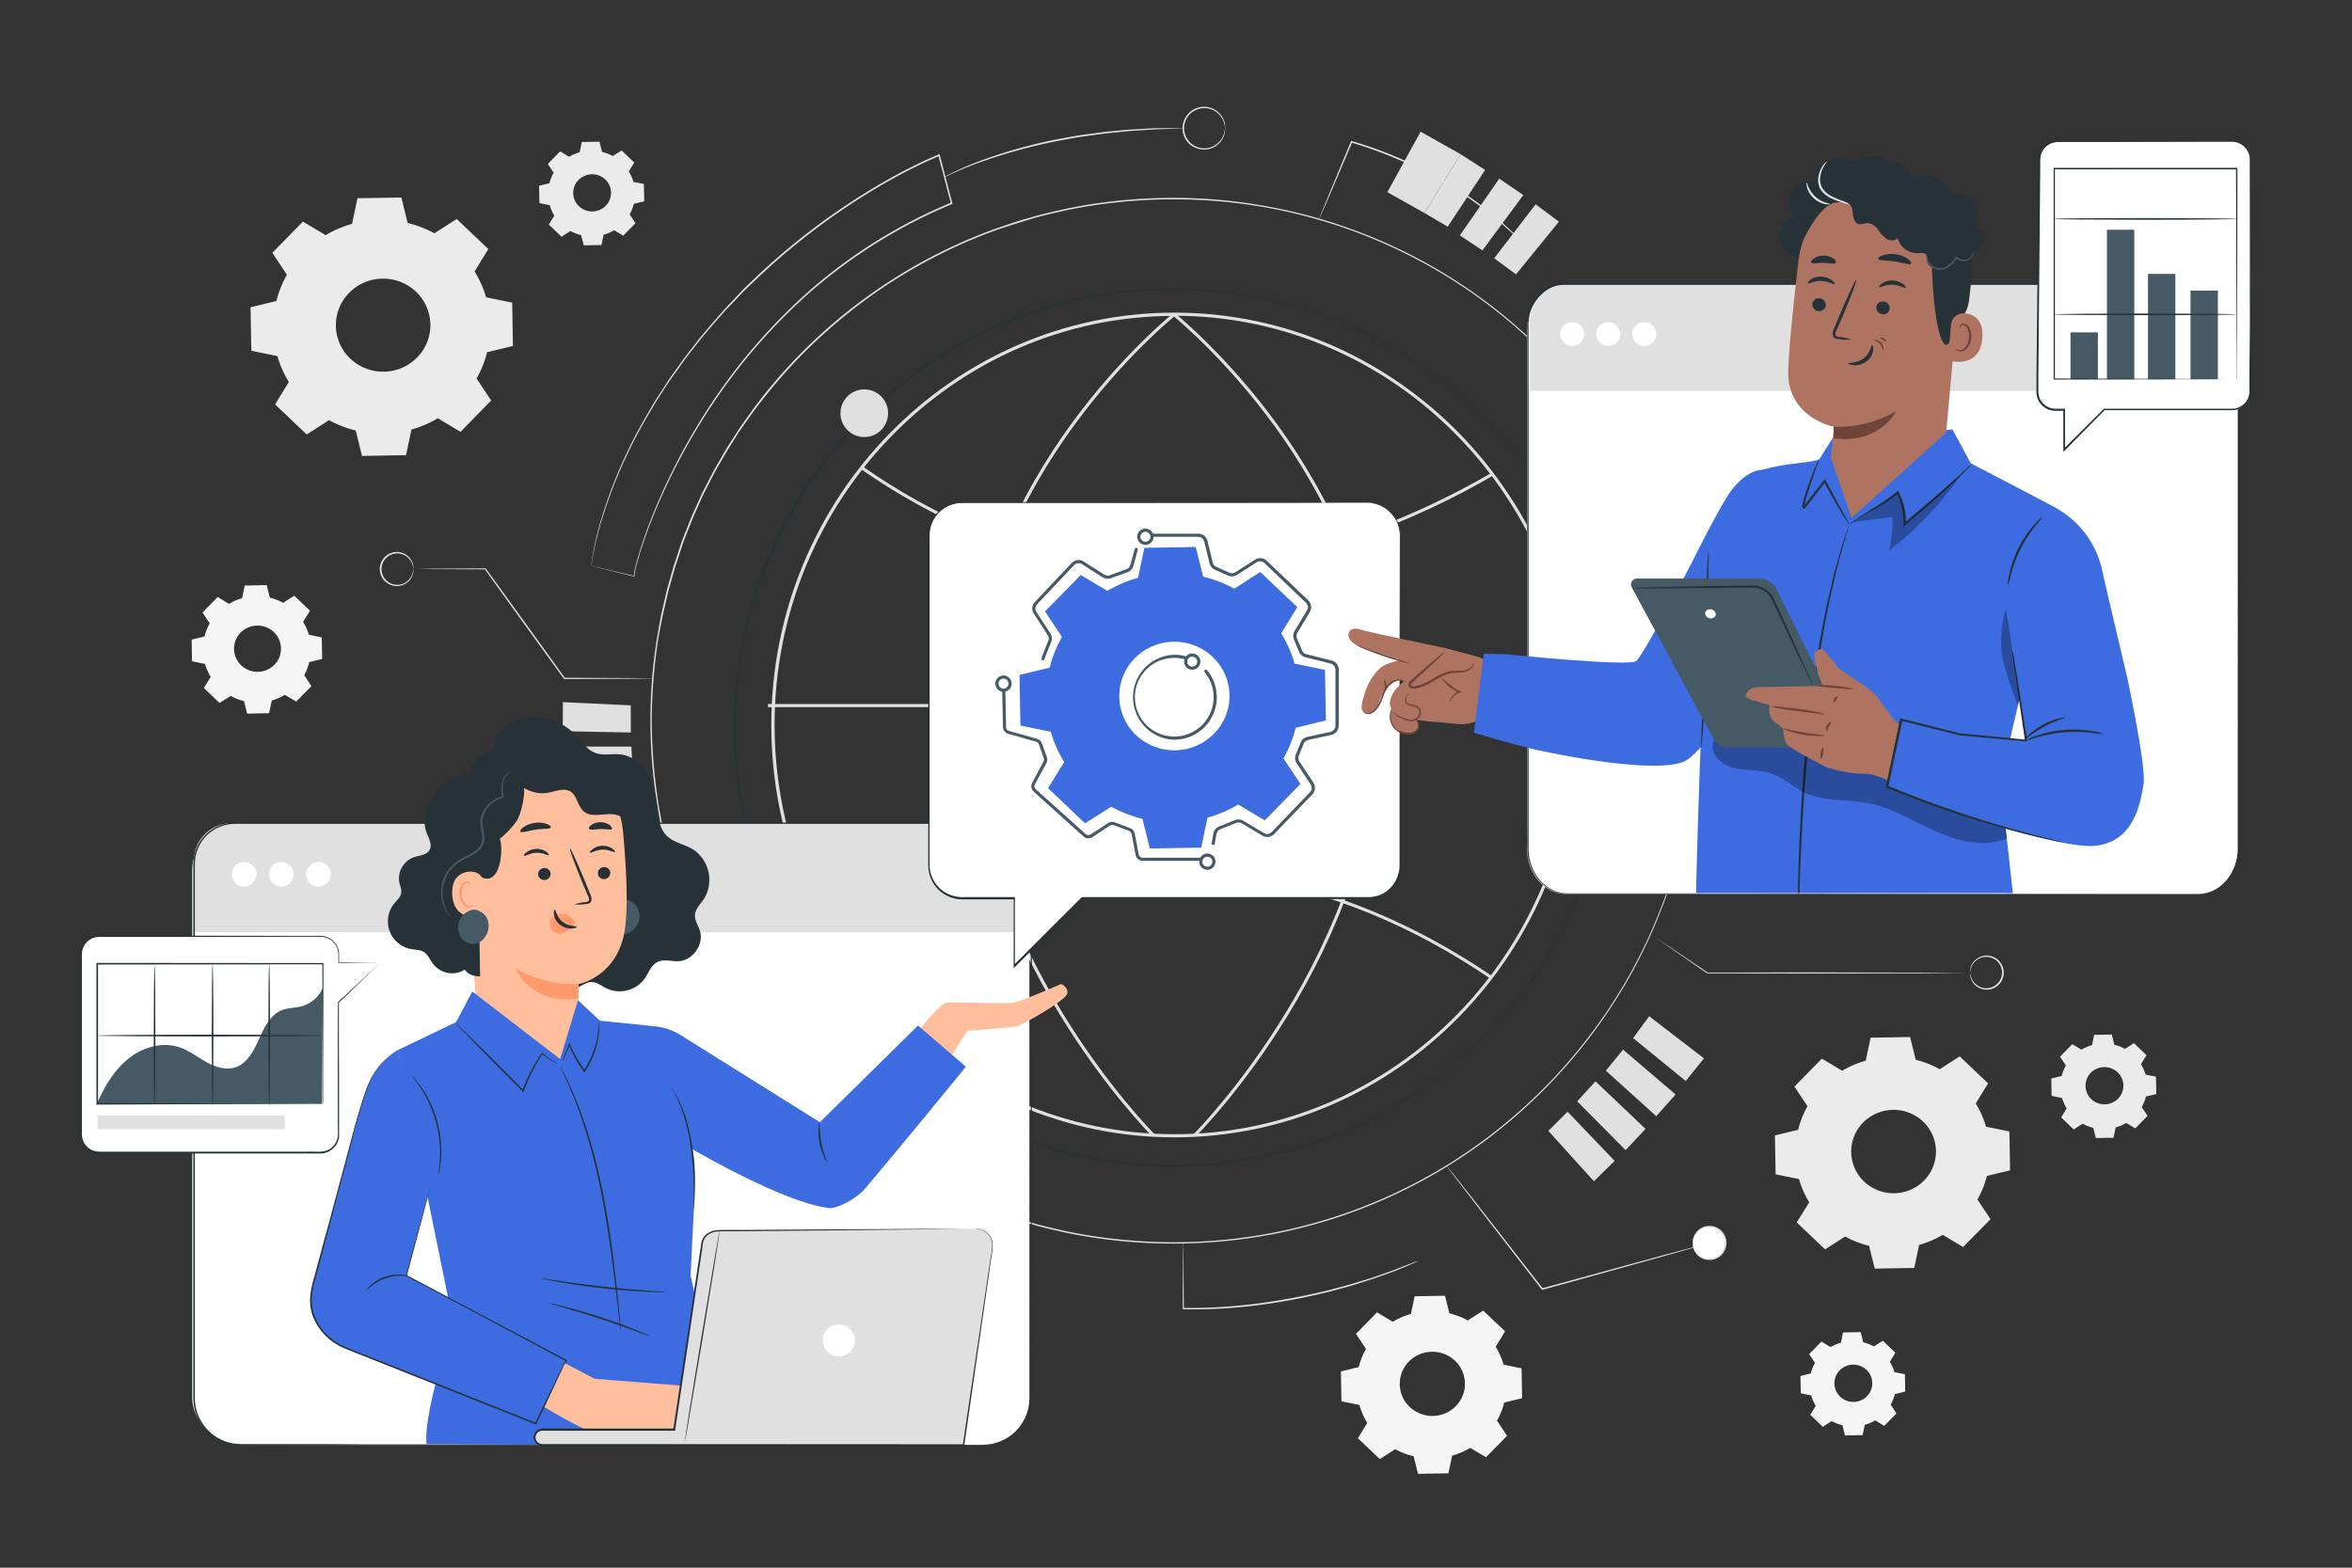 <svg xmlns="http://www.w3.org/2000/svg" viewBox="0 0 750 500"><rect x="0" y="0" width="750" height="500" fill="#333333" stroke="none"/><g id="freepik--background-complete--inject-2"><path d="M587.4,341.52a31.44,31.44,0,0,1,7.54-3.22l1.55-7.34,12.59-.21,1.81,7.27a31.31,31.31,0,0,1,7.65,3l6.36-4.1,9.06,8.61-3.94,6.4a30,30,0,0,1,3.27,7.42l7.46,1.52.22,12.4-7.4,1.78a30.37,30.37,0,0,1-3,7.53l4.17,6.26L626,397.72l-6.51-3.88a31.37,31.37,0,0,1-7.53,3.22l-1.55,7.34-12.6.21L596,397.33a31.22,31.22,0,0,1-7.64-2.95l-6.37,4.1-9.06-8.61,4-6.4a30.43,30.43,0,0,1-3.28-7.42l-7.45-1.52-.22-12.4,7.39-1.79a30.49,30.49,0,0,1,3-7.52l-4.17-6.26,8.75-8.92,6.5,3.88Zm8,15.35a13.18,13.18,0,0,0,.38,21.1,13.67,13.67,0,0,0,16.46-.29,13.18,13.18,0,0,0-.38-21.1A13.67,13.67,0,0,0,595.42,356.87Z" style="fill:#ebebeb"></path><path d="M444.1,421.56a24,24,0,0,1,5.8-2.48l1.19-5.64,9.69-.17,1.39,5.6a24.09,24.09,0,0,1,5.88,2.27l4.89-3.15,7,6.62-3,4.93a23,23,0,0,1,2.52,5.7l5.73,1.17.17,9.54-5.69,1.37a23.13,23.13,0,0,1-2.31,5.78l3.21,4.82-6.73,6.86-5-3a23.8,23.8,0,0,1-5.79,2.48l-1.19,5.64-9.69.17-1.39-5.6a24.09,24.09,0,0,1-5.88-2.27l-4.9,3.16-7-6.63,3-4.92a23.12,23.12,0,0,1-2.52-5.7l-5.73-1.18-.17-9.53,5.69-1.38a23.29,23.29,0,0,1,2.31-5.78l-3.21-4.82,6.73-6.86,5,3Zm6.17,11.8a10.14,10.14,0,0,0,.29,16.23,10.52,10.52,0,0,0,12.66-.22,10.14,10.14,0,0,0-.29-16.23A10.52,10.52,0,0,0,450.27,433.36Z" style="fill:#f5f5f5"></path><path d="M663.73,334.78a13.26,13.26,0,0,1,3.36-1.44l.69-3.28,5.63-.1.81,3.25a14.17,14.17,0,0,1,3.41,1.32l2.84-1.83,4,3.85-1.76,2.86a13.36,13.36,0,0,1,1.46,3.31l3.33.68.1,5.53-3.31.8a13.26,13.26,0,0,1-1.34,3.36l1.86,2.8-3.9,4-2.91-1.73a13.6,13.6,0,0,1-3.36,1.43l-.69,3.28-5.63.1-.81-3.25a14.33,14.33,0,0,1-3.41-1.32l-2.84,1.83-4-3.85L659,353.5a13.36,13.36,0,0,1-1.46-3.31l-3.33-.68-.09-5.53,3.3-.8a13.64,13.64,0,0,1,1.34-3.36l-1.86-2.8,3.9-4,2.91,1.74Zm3.58,6.85a5.88,5.88,0,0,0,.17,9.42,6.11,6.11,0,0,0,7.35-.13,5.88,5.88,0,0,0-.17-9.42A6.11,6.11,0,0,0,667.31,341.63Z" style="fill:#ebebeb"></path><path d="M583.65,429.68a13.83,13.83,0,0,1,3.37-1.43l.69-3.28,5.62-.1.81,3.25a14.17,14.17,0,0,1,3.41,1.32l2.85-1.83,4,3.85-1.76,2.86a13.36,13.36,0,0,1,1.46,3.31l3.33.68.1,5.53-3.3.8a13.64,13.64,0,0,1-1.34,3.36l1.86,2.8-3.91,4L598,453a13.48,13.48,0,0,1-3.37,1.44l-.69,3.28-5.62.1-.81-3.25a14,14,0,0,1-3.42-1.33l-2.84,1.84-4-3.85,1.76-2.86a13,13,0,0,1-1.46-3.31l-3.33-.68-.1-5.53,3.3-.8a13.64,13.64,0,0,1,1.34-3.36l-1.86-2.8,3.91-4,2.9,1.73Zm3.58,6.86a5.89,5.89,0,0,0,.17,9.42,6.11,6.11,0,0,0,7.35-.13,5.88,5.88,0,0,0-.17-9.42A6.11,6.11,0,0,0,587.23,436.54Z" style="fill:#f5f5f5"></path><path d="M103.85,75a34.74,34.74,0,0,1,8.4-3.6L114,63.21,128,63l2,8.12a34.49,34.49,0,0,1,8.52,3.3l7.1-4.58,10.1,9.6-4.39,7.14A33.39,33.39,0,0,1,155,94.82l8.32,1.7.24,13.82-8.24,2a33.75,33.75,0,0,1-3.35,8.39l4.65,7-9.76,10-7.25-4.33a34.65,34.65,0,0,1-8.4,3.59l-1.73,8.18-14.05.25-2-8.12a34.49,34.49,0,0,1-8.52-3.3l-7.1,4.58-10.1-9.6,4.4-7.14a33.22,33.22,0,0,1-3.65-8.27l-8.31-1.7L79.89,98l8.25-2a33.45,33.45,0,0,1,3.35-8.38l-4.65-7,9.75-9.94L103.85,75Zm8.93,17.11a14.69,14.69,0,0,0,.43,23.52,15.21,15.21,0,0,0,18.35-.32,14.7,14.7,0,0,0-.42-23.53A15.26,15.26,0,0,0,112.78,92.1Z" style="fill:#ebebeb"></path><path d="M181.48,50a13.6,13.6,0,0,1,3.36-1.43l.69-3.28,5.63-.1.81,3.25a14.33,14.33,0,0,1,3.41,1.32L198.22,48l4.05,3.85-1.76,2.85A13.59,13.59,0,0,1,202,58l3.33.68.1,5.53-3.31.8a13.26,13.26,0,0,1-1.34,3.36l1.86,2.8-3.9,4-2.91-1.74a13.26,13.26,0,0,1-3.36,1.44l-.69,3.28-5.63.1L185.31,75a14,14,0,0,1-3.41-1.33l-2.84,1.84L175,71.62l1.76-2.86a13.36,13.36,0,0,1-1.46-3.31L172,64.77l-.1-5.53,3.31-.8a13.26,13.26,0,0,1,1.34-3.36l-1.86-2.8,3.9-4L181.48,50Zm3.58,6.86a5.88,5.88,0,0,0,.17,9.42,6.11,6.11,0,0,0,7.35-.13,5.89,5.89,0,0,0-.17-9.42A6.11,6.11,0,0,0,185.06,56.89Z" style="fill:#ebebeb"></path><path d="M73,192.6a17.28,17.28,0,0,1,4.18-1.79l.86-4.07,7-.12,1,4a16.85,16.85,0,0,1,4.24,1.64L93.84,190l5,4.78-2.19,3.55a16.7,16.7,0,0,1,1.82,4.11l4.13.85.13,6.88-4.11,1A16.74,16.74,0,0,1,97,215.35l2.31,3.48-4.85,4.94-3.61-2.15a17.28,17.28,0,0,1-4.18,1.79l-.86,4.07-7,.12-1-4a16.85,16.85,0,0,1-4.24-1.64L70,224.2l-5-4.78,2.19-3.55a16.6,16.6,0,0,1-1.82-4.12l-4.14-.84L61.11,204l4.1-1a17,17,0,0,1,1.67-4.17l-2.31-3.48,4.85-4.95L73,192.6Zm4.45,8.51a7.32,7.32,0,0,0,.21,11.71,7.59,7.59,0,0,0,9.13-.16A7.32,7.32,0,0,0,86.61,201,7.59,7.59,0,0,0,77.48,201.11Z" style="fill:#f5f5f5"></path></g><g id="freepik--Graphics--inject-2"><path d="M514,232s0-.77-.08-2.27c0-.75-.05-1.68-.08-2.79s-.06-2.4-.2-3.86-.24-3.09-.39-4.89-.47-3.75-.73-5.87a146.81,146.81,0,0,0-2.84-14.49A137.4,137.4,0,0,0,504,180.28a134.08,134.08,0,0,0-9.73-19.69,141.3,141.3,0,0,0-35.49-39.71A139.25,139.25,0,0,0,400,94.78a142.07,142.07,0,0,0-54.72.62c-3.12.72-6.26,1.39-9.36,2.35s-6.2,1.93-9.31,3a140.21,140.21,0,0,0-35.37,19,152.48,152.48,0,0,0-15.76,13.57,150.46,150.46,0,0,0-13.79,16.1,137,137,0,0,0-11.38,18.32c-.81,1.63-1.72,3.21-2.44,4.88l-2.25,5-2,5.11L243,184l-.44,1.3-.88,2.62-.89,2.62-.76,2.67c-.47,1.78-1.07,3.54-1.44,5.36s-.83,3.62-1.25,5.44-.65,3.67-1,5.51a139.24,139.24,0,0,0,0,44.94,136.41,136.41,0,0,0,5.32,21.61l.88,2.61L243,280l.51,1.28,2,5.12,2.25,5c.36.84.77,1.65,1.19,2.46l1.25,2.42a136.43,136.43,0,0,0,11.38,18.33,150.58,150.58,0,0,0,13.79,16.11,154.78,154.78,0,0,0,15.76,13.57,146.2,146.2,0,0,0,17.21,10.89,148.05,148.05,0,0,0,18.17,8.13c3.11,1,6.17,2.16,9.31,3s6.25,1.62,9.36,2.34a141.77,141.77,0,0,0,54.73.63,139.42,139.42,0,0,0,58.81-26.11,141.3,141.3,0,0,0,35.49-39.71,134.57,134.57,0,0,0,9.72-19.7c.6-1.57,1.28-3.09,1.78-4.62s1-3,1.52-4.49.87-2.92,1.29-4.32.84-2.77,1.14-4.13a146.1,146.1,0,0,0,2.84-14.48c.26-2.12.55-4.07.73-5.87s.27-3.43.39-4.89.17-2.74.2-3.85.06-2,.08-2.8c0-1.5.08-2.26.08-2.26s0,.76,0,2.26c0,.76,0,1.69,0,2.8s0,2.4-.18,3.86-.22,3.09-.36,4.89-.45,3.76-.71,5.88a145.12,145.12,0,0,1-2.79,14.51c-.3,1.36-.75,2.72-1.13,4.14s-.76,2.88-1.28,4.33l-1.52,4.5c-.49,1.54-1.17,3.05-1.77,4.64a134.18,134.18,0,0,1-9.7,19.74A141.41,141.41,0,0,1,459,343.42,139.69,139.69,0,0,1,400,369.66a142.5,142.5,0,0,1-54.91-.59c-3.12-.72-6.28-1.39-9.39-2.35s-6.22-1.94-9.35-3a148.91,148.91,0,0,1-18.23-8.14,147.23,147.23,0,0,1-17.27-10.93,139.61,139.61,0,0,1-29.67-29.77,138.15,138.15,0,0,1-11.43-18.4l-1.25-2.43c-.42-.81-.83-1.63-1.19-2.47l-2.27-5q-1-2.56-2-5.13l-.5-1.29-.45-1.31-.88-2.63a136.34,136.34,0,0,1-5.34-21.69,139.91,139.91,0,0,1,0-45.11l1-5.53q.63-2.73,1.25-5.45c.38-1.83,1-3.6,1.46-5.39l.76-2.67.88-2.64.89-2.62.45-1.31.5-1.29q1-2.57,2-5.13l2.27-5c.72-1.68,1.63-3.26,2.44-4.9a138.68,138.68,0,0,1,11.43-18.39A151.38,151.38,0,0,1,275.08,133a153.42,153.42,0,0,1,15.81-13.61,147.23,147.23,0,0,1,17.27-10.93,148.91,148.91,0,0,1,18.23-8.14c3.13-1,6.2-2.16,9.35-3s6.27-1.62,9.39-2.35a142.42,142.42,0,0,1,54.9-.59,139.84,139.84,0,0,1,59,26.23,141.39,141.39,0,0,1,35.52,39.86,134.37,134.37,0,0,1,9.71,19.75,137.89,137.89,0,0,1,5.7,17.6,145.81,145.81,0,0,1,2.79,14.52c.26,2.12.54,4.08.71,5.88s.26,3.43.36,4.89.16,2.75.18,3.86,0,2.05,0,2.8C514,231.24,514,232,514,232Z" style="fill:#263238"></path><path d="M188.58,180.4s0-.07,0-.23,0-.38.08-.68c.06-.6.2-1.49.38-2.65.4-2.33,1.13-5.73,2.33-10.05A152.9,152.9,0,0,1,206.47,132c.51-.86,1-1.74,1.54-2.63s1.05-1.79,1.64-2.66l3.51-5.42c1.24-1.82,2.57-3.63,3.89-5.49s2.76-3.71,4.23-5.56c2.85-3.79,6.14-7.44,9.45-11.26L236,93.36l1.35-1.42,1.43-1.36,2.88-2.75a216.14,216.14,0,0,1,26.13-21c4.82-3.27,9.83-6.46,15.1-9.4a155.12,155.12,0,0,1,16.43-8.17l.28-.11.07.29c.54,2.07,1.13,4.31,1.71,6.55.78,3,1.56,6,2.3,8.81l.06.22-.21.08a164.82,164.82,0,0,0-44.4,27.38,183.33,183.33,0,0,0-30.42,34.2,200.7,200.7,0,0,0-18.08,32.4c-2.15,4.88-3.92,9.43-5.33,13.57-.7,2.07-1.34,4-1.85,5.89-.27.92-.49,1.82-.71,2.69a12.62,12.62,0,0,0-.41,2.5v.15l-.12,0-10.18-2.54-2.62-.66-.87-.23s.32.06.91.2l2.65.62,10.16,2.42-.12.13a11.6,11.6,0,0,1,.39-2.61c.21-.87.43-1.78.7-2.71.5-1.86,1.13-3.83,1.82-5.9,1.39-4.15,3.14-8.72,5.28-13.62a199.2,199.2,0,0,1,18-32.51,183,183,0,0,1,30.45-34.33A164.74,164.74,0,0,1,303.37,64.6l-.15.31c-.74-2.83-1.52-5.81-2.3-8.81-.59-2.24-1.17-4.48-1.71-6.55l.34.17a155.85,155.85,0,0,0-16.37,8.13c-5.25,2.94-10.25,6.12-15.07,9.38a218.62,218.62,0,0,0-26.09,21l-2.87,2.74-1.43,1.35-1.35,1.41-5.31,5.55c-3.31,3.81-6.59,7.44-9.45,11.22-1.47,1.85-2.93,3.66-4.22,5.54s-2.66,3.66-3.9,5.47-2.37,3.64-3.52,5.4c-.59.87-1.12,1.76-1.64,2.65s-1,1.76-1.55,2.62a155.28,155.28,0,0,0-15.21,34.71c-1.23,4.3-2,7.7-2.42,10-.2,1.16-.35,2.05-.43,2.65l-.1.67A2.32,2.32,0,0,1,188.58,180.4Z" style="fill:#e0e0e0"></path><path d="M540.76,229.87s0-.91-.09-2.7c0-.89-.06-2-.1-3.32s-.07-2.86-.23-4.6-.29-3.68-.46-5.82-.56-4.47-.87-7c-.71-5-1.81-10.82-3.38-17.25-.37-1.61-.9-3.23-1.36-4.92-.23-.84-.48-1.69-.72-2.55-.13-.43-.25-.86-.37-1.3s-.29-.86-.44-1.3l-1.82-5.34c-.59-1.83-1.4-3.63-2.11-5.51a160.79,160.79,0,0,0-11.59-23.46,168.16,168.16,0,0,0-42.28-47.32,166.06,166.06,0,0,0-70.05-31.1,169.32,169.32,0,0,0-65.2.74c-3.71.86-7.46,1.66-11.15,2.79s-7.39,2.31-11.1,3.55A166.9,166.9,0,0,0,275.3,96.12a181.72,181.72,0,0,0-18.77,16.16,179.23,179.23,0,0,0-16.43,19.18c-1.24,1.73-2.47,3.47-3.71,5.21s-2.31,3.6-3.47,5.4-2.2,3.69-3.29,5.54l-1.61,2.8-1.49,2.88-1.48,2.89c-.5,1-1,1.93-1.42,2.93L221,165.05c-.8,2-1.61,4.06-2.41,6.1l-.6,1.52-.53,1.56-1,3.12-1.06,3.12-.9,3.18-.9,3.18-.45,1.59-.37,1.62c-.5,2.15-1,4.31-1.49,6.48L210,203.08a180.57,180.57,0,0,0-2.18,26.77A180.7,180.7,0,0,0,210,256.63q.6,3.28,1.18,6.57c.49,2.16,1,4.32,1.48,6.47s1.15,4.27,1.72,6.4l.9,3.18,1.06,3.12,1.05,3.12.53,1.56.6,1.52,2.4,6.1c.9,2,1.8,4,2.69,5.95l.68,1.48.74,1.44,1.48,2.89,1.49,2.88,1.61,2.81c1.09,1.85,2.09,3.76,3.29,5.54s2.31,3.61,3.47,5.4l3.7,5.21a179.6,179.6,0,0,0,16.44,19.19,182.1,182.1,0,0,0,18.78,16.17,166.45,166.45,0,0,0,42.14,22.66c3.71,1.24,7.36,2.57,11.1,3.55,3.69,1.13,7.44,1.93,11.15,2.79a164.21,164.21,0,0,0,22.3,3.11,165.9,165.9,0,0,0,42.91-2.37A165.76,165.76,0,0,0,475,362.26a168.32,168.32,0,0,0,42.28-47.32,160.19,160.19,0,0,0,11.58-23.46c.72-1.88,1.52-3.68,2.12-5.51l1.81-5.34c.31-.87.58-1.73.81-2.6s.49-1.71.73-2.55c.45-1.68,1-3.3,1.35-4.92,1.57-6.42,2.67-12.2,3.38-17.25.31-2.53.65-4.85.87-7s.32-4.09.46-5.83.2-3.27.23-4.59.07-2.43.1-3.32c.05-1.79.09-2.71.09-2.71s0,.92,0,2.71c0,.89,0,2-.07,3.32s0,2.86-.21,4.6-.27,3.69-.43,5.83-.54,4.47-.85,7a173.42,173.42,0,0,1-3.33,17.28c-.36,1.62-.89,3.24-1.35,4.93-.24.84-.48,1.69-.72,2.56s-.5,1.73-.8,2.6l-1.81,5.35c-.59,1.84-1.4,3.64-2.11,5.53a160.38,160.38,0,0,1-11.56,23.51,168.49,168.49,0,0,1-42.3,47.46A166.29,166.29,0,0,1,405,393.79a169.51,169.51,0,0,1-65.39-.7c-3.72-.86-7.48-1.66-11.18-2.8-3.75-1-7.41-2.31-11.13-3.55A167,167,0,0,1,275,364a166.2,166.2,0,0,1-35.33-35.45L236,323.35l-3.49-5.42c-1.2-1.78-2.2-3.7-3.3-5.56l-1.62-2.81-1.49-2.89-1.48-2.9-.75-1.45-.67-1.48-2.7-6c-.8-2-1.61-4.07-2.41-6.11l-.61-1.54-.53-1.56-1-3.12-1.06-3.14-.91-3.19c-.57-2.13-1.28-4.24-1.72-6.41s-1-4.33-1.49-6.5-.79-4.39-1.18-6.59a166.12,166.12,0,0,1,0-53.71l1.17-6.59,1.5-6.49.37-1.63.45-1.59.9-3.2.91-3.18,1.06-3.14,1-3.12.53-1.56.61-1.54c.8-2,1.61-4.07,2.41-6.11l2.7-6c.43-1,.92-2,1.42-2.94l1.49-2.89,1.49-2.89,1.61-2.81c1.1-1.86,2.1-3.78,3.3-5.56l3.49-5.42,3.71-5.22A165.84,165.84,0,0,1,275,95.72,167.2,167.2,0,0,1,317.28,73c3.72-1.24,7.38-2.58,11.13-3.55,3.7-1.14,7.46-1.94,11.18-2.8A168.52,168.52,0,0,1,362,63.55,165.82,165.82,0,0,1,405,66a166.11,166.11,0,0,1,70.2,31.23,168.49,168.49,0,0,1,42.3,47.46A160.08,160.08,0,0,1,529,168.17c.71,1.88,1.51,3.69,2.11,5.52s1.22,3.61,1.8,5.36c.15.43.29.86.44,1.3l.37,1.3q.36,1.29.72,2.55c.46,1.69,1,3.31,1.34,4.93a171.4,171.4,0,0,1,3.34,17.28c.31,2.53.64,4.86.85,7s.3,4.09.43,5.83.19,3.27.21,4.59.05,2.44.07,3.33C540.76,229,540.76,229.87,540.76,229.87Z" style="fill:#e0e0e0"></path><path d="M390.66,40.9c-.06,0,0-.59-.31-1.6a6.61,6.61,0,0,0-2.43-3.54,6.48,6.48,0,0,0-6.1-.88,6.41,6.41,0,0,0-3,2.24,6.52,6.52,0,0,0-1.24,3.78A6.45,6.45,0,0,0,387.92,46a6.61,6.61,0,0,0,2.43-3.54c.27-1,.25-1.6.31-1.6a2.43,2.43,0,0,1,0,.43,6,6,0,0,1-.14,1.22,6.65,6.65,0,0,1-2.41,3.78,6.78,6.78,0,0,1-6.48,1A6.7,6.7,0,0,1,378.44,45a6.84,6.84,0,0,1,0-8.16,6.84,6.84,0,0,1,9.7-1.35,6.65,6.65,0,0,1,2.41,3.78,6.08,6.08,0,0,1,.14,1.22A2.43,2.43,0,0,1,390.66,40.9Z" style="fill:#e0e0e0"></path><path d="M208.18,216.41l-.53,0-1.54,0-5.79.07-20.33.1h-.12l-.07-.1-11.21-15.49c-5.15-7.14-10-13.83-14-19.48l.18.09-16.9-.09-4.73-.07-1.25,0a2.43,2.43,0,0,1-.43,0,1.34,1.34,0,0,1,.43,0l1.25,0,4.73-.07,16.9-.09h.11l.07.09L169,200.76l11.17,15.51-.19-.1,20.33.09,5.79.07,1.54,0A2,2,0,0,1,208.18,216.41Z" style="fill:#e0e0e0"></path><path d="M131.84,181.45s0,.11,0,.33a3.81,3.81,0,0,1-.1,1,5.13,5.13,0,0,1-1.88,3,5.39,5.39,0,0,1-5.13.83,5.28,5.28,0,0,1-2.55-1.89,5.43,5.43,0,0,1,0-6.47,5.28,5.28,0,0,1,2.55-1.89,5.39,5.39,0,0,1,5.13.83,5.13,5.13,0,0,1,1.88,3,3.81,3.81,0,0,1,.1,1c0,.22,0,.34,0,.34s0-.47-.26-1.25a5.25,5.25,0,0,0-1.91-2.76,5,5,0,1,0,0,8,5.23,5.23,0,0,0,1.91-2.75C131.8,181.91,131.79,181.44,131.84,181.45Z" style="fill:#e0e0e0"></path><path d="M628.21,310.25s0-.11,0-.33a3.89,3.89,0,0,1,.1-1,5.21,5.21,0,0,1,1.89-3,5.39,5.39,0,0,1,7.68,1.06,5.44,5.44,0,0,1-2.55,8.36,5.41,5.41,0,0,1-5.13-.83,5.23,5.23,0,0,1-1.89-3,3.81,3.81,0,0,1-.1-1c0-.22,0-.34,0-.34s0,.47.26,1.25a5.23,5.23,0,0,0,1.91,2.75,5,5,0,1,0,4.74-8.68,5.07,5.07,0,0,0-4.74.68,5.23,5.23,0,0,0-1.91,2.75C628.25,309.79,628.26,310.25,628.21,310.25Z" style="fill:#e0e0e0"></path><path d="M527.65,298.89a1.74,1.74,0,0,1,.32.18l.89.58,3.4,2.25,12.3,8.29-.11,0,31.8-.06,36.87.08,11.18.08,3,.05.79,0a.76.76,0,0,1,.26,0l-.26,0-.79,0-3,0-11.18.09-36.87.07-31.8-.05h-.07l0,0-12.2-8.44-3.34-2.34-.86-.63C527.74,299,527.64,298.9,527.65,298.89Z" style="fill:#e0e0e0"></path><path d="M452.21,402.22s-.07,0-.22.12l-.68.31-2.62,1.12c-1.15.47-2.54,1.08-4.18,1.72l-5.62,2c-2.08.76-4.42,1.43-6.9,2.23s-5.19,1.45-8,2.24c-5.7,1.38-12,2.73-18.7,3.73a162.6,162.6,0,0,1-27.94,1.89h-.2v-.21c0-6.31.07-11.53.09-15.23,0-1.79,0-3.21.06-4.23q0-.68,0-1.11a.19.19,0,1,1,.06,0c0,.29,0,.66,0,1.11,0,1,0,2.44.05,4.23,0,3.7.06,8.92.1,15.23l-.21-.21a170.14,170.14,0,0,0,27.85-2c6.67-1,13-2.33,18.65-3.69,2.82-.77,5.52-1.43,8-2.19s4.82-1.42,6.9-2.16l5.64-2c1.65-.61,3-1.19,4.2-1.63l2.66-1,.7-.25Z" style="fill:#e0e0e0"></path><path d="M545,396.46a.86.86,0,0,1-.26.1l-.76.24-2.93.86-10.81,3.06-35.72,9.92-2.63.72-.17.05-.1-.14c-8.47-10.95-16.07-20.76-21.57-27.88L463.62,375l-1.72-2.29-.44-.61a.93.93,0,0,1-.13-.21l.17.18.48.58,1.8,2.23,6.56,8.31L492,411l-.28-.09,2.63-.72,35.76-9.78,10.86-2.9,3-.76.78-.19A1,1,0,0,1,545,396.46Z" style="fill:#e0e0e0"></path><path d="M377.35,40.9a4.44,4.44,0,0,1-.79.07l-2.28.09-3.61.12-2.25.07-2.52.16-5.78.38-6.61.67c-2.33.23-4.75.63-7.27.95s-5.11.87-7.77,1.31A171.84,171.84,0,0,0,311.83,52c-3.33,1.21-5.95,2.36-7.76,3.16l-2.06,1a5.14,5.14,0,0,1-.73.32A4.68,4.68,0,0,1,302,56c.45-.26,1.14-.6,2-1.05,1.79-.86,4.4-2.06,7.72-3.33a160,160,0,0,1,26.67-7.44c2.67-.45,5.26-1,7.79-1.3s5-.71,7.3-.93l6.63-.62,5.79-.32,2.53-.13,2.25,0,3.61,0h2.29A4.37,4.37,0,0,1,377.35,40.9Z" style="fill:#e0e0e0"></path><path d="M374.52,362.75c-70.89,0-128.57-59-128.57-131.52S303.63,99.71,374.52,99.71s128.57,59,128.57,131.52S445.42,362.75,374.52,362.75Zm0-262C304.18,100.71,247,159.26,247,231.23s57.23,130.52,127.57,130.52S502.09,303.2,502.09,231.23,444.87,100.71,374.52,100.71Z" style="fill:#e0e0e0"></path><path d="M367.44,362.43c-.59-.58-58.87-59-58.87-134.19,0-39.3,17.85-72.13,32.82-92.74,16.22-22.33,32.66-35.55,32.82-35.68l.63.78c-.17.13-16.52,13.28-32.66,35.51-14.87,20.49-32.61,53.11-32.61,92.13,0,74.75,58,132.9,58.57,133.48Z" style="fill:#e0e0e0"></path><path d="M372.72,181.91c-34.83,0-67-10.59-98.29-32.37l.57-.82c31.13,21.66,63.1,32.19,97.72,32.19,42.25,0,79.18-16.3,102.72-30l.5.86C452.29,165.53,415.19,181.91,372.72,181.91Z" style="fill:#e0e0e0"></path><path d="M475.4,312.24c-22.61-15.46-58.65-33.88-102-33.88-43,0-80.61,16.31-104.57,30l-.5-.87c24.07-13.74,61.83-30.12,105.07-30.12,43.58,0,79.81,18.52,102.54,34.05Z" style="fill:#e0e0e0"></path><path d="M381.32,362.43l-.7-.71c.58-.58,58.57-58.73,58.57-133.48,0-39-17.75-71.66-32.63-92.16-16.14-22.21-32.47-35.35-32.63-35.48l.62-.78c.16.13,16.6,13.35,32.82,35.68,15,20.61,32.82,53.44,32.82,92.74C440.19,303.42,381.91,361.85,381.32,362.43Z" style="fill:#e0e0e0"></path><rect x="244.87" y="224.54" width="258.73" height="1" style="fill:#e0e0e0"></rect><polygon points="543.35 337.55 525.89 324.12 520.76 331.09 537.55 344.78 543.35 337.55" style="fill:#e0e0e0"></polygon><polygon points="534.31 349.07 517.55 334.77 512.07 341.48 528.15 356 534.31 349.07" style="fill:#e0e0e0"></polygon><polygon points="524.72 360.05 508.76 344.87 502.93 351.26 518.38 366.83 524.72 360.05" style="fill:#e0e0e0"></polygon><polygon points="514.87 370.26 499.86 354.56 493.73 360.68 508.26 376.75 514.87 370.26" style="fill:#e0e0e0"></polygon><path d="M487.08,79.22l-.19-.16-.5-.49-1.91-1.93c-.83-.83-1.8-1.9-3.06-3l-2-1.79c-.7-.64-1.43-1.32-2.26-2-1.66-1.3-3.38-2.83-5.42-4.24l-3.1-2.24-3.4-2.22a137.71,137.71,0,0,0-15.83-8.68,129.78,129.78,0,0,0-18.48-7l.27-.13-7.55,17.73c-.92,2.12-1.66,3.81-2.18,5l-.59,1.32a2.16,2.16,0,0,1-.23.44,2.64,2.64,0,0,1,.16-.47c.13-.34.3-.79.52-1.35.5-1.22,1.19-2.92,2.06-5.07,1.81-4.38,4.36-10.53,7.38-17.8l.08-.2.19.06a124.26,124.26,0,0,1,18.59,7,133.82,133.82,0,0,1,15.87,8.74l3.4,2.25,3.1,2.28c2,1.42,3.75,3,5.4,4.29.82.66,1.55,1.35,2.24,2l2,1.83c1.25,1.11,2.2,2.2,3,3.06l1.84,2,.46.52C487,79.14,487.09,79.21,487.08,79.22Z" style="fill:#e0e0e0"></path><polygon points="453 42 442.39 61.3 454.2 67.92 465.77 49.18 453 42" style="fill:#e0e0e0"></polygon><polygon points="465.77 49.18 454.2 67.92 461.65 72.31 473.56 54.21 465.77 49.18" style="fill:#e0e0e0"></polygon><polygon points="478.08 56.98 465.51 75.07 472.72 79.86 485.75 62.21 478.08 56.98" style="fill:#e0e0e0"></polygon><polygon points="489.68 65.16 476.45 82.39 483.42 87.51 497.1 70.71 489.68 65.16" style="fill:#e0e0e0"></polygon><polygon points="179.75 247.4 201.77 246.76 201.34 238.12 179.41 238.13 179.75 247.4" style="fill:#e0e0e0"></polygon><polygon points="179.44 233.22 201.16 233.62 201.14 224.96 179.49 223.95 179.44 233.22" style="fill:#e0e0e0"></polygon><circle cx="545.01" cy="396.46" r="5.22" style="fill:#fff"></circle><path d="M539.79,396.46s0-.11,0-.33a3.93,3.93,0,0,1,.1-1,5.21,5.21,0,0,1,1.89-3,5.35,5.35,0,0,1,5.13-.83,5.26,5.26,0,0,1,2.54,1.89,5.43,5.43,0,0,1,1.08,3.23,5.52,5.52,0,0,1-1.07,3.24,5.41,5.41,0,0,1-7.68,1.06,5.2,5.2,0,0,1-1.89-3,3.81,3.81,0,0,1-.1-1c0-.22,0-.34,0-.34s0,.47.26,1.25a5.19,5.19,0,0,0,1.91,2.76,5,5,0,1,0,0-8,5.17,5.17,0,0,0-1.91,2.75C539.83,396,539.84,396.47,539.79,396.46Z" style="fill:#e0e0e0"></path><circle cx="275.6" cy="131.79" r="7.6" style="fill:#e0e0e0"></circle></g><g id="freepik--character-1--inject-2"><rect x="61.3" y="262.55" width="266.95" height="198.26" rx="14.88" style="fill:#fff"></rect><path d="M73.92,262.55H314.08a14.75,14.75,0,0,1,14.75,14.75v20a0,0,0,0,1,0,0h-267a0,0,0,0,1,0,0V274.59A12,12,0,0,1,73.92,262.55Z" style="fill:#e0e0e0"></path><path d="M81.8,278.84a3.93,3.93,0,1,1-3.93-3.93A3.93,3.93,0,0,1,81.8,278.84Z" style="fill:#fff"></path><path d="M93.63,278.84a3.93,3.93,0,1,1-3.93-3.93A3.93,3.93,0,0,1,93.63,278.84Z" style="fill:#fff"></path><path d="M105.47,278.84a3.93,3.93,0,1,1-3.93-3.93A3.93,3.93,0,0,1,105.47,278.84Z" style="fill:#fff"></path><path d="M314,460.82l.59-.05a10.8,10.8,0,0,0,1.73-.18,14.87,14.87,0,0,0,12.19-11.68,40.41,40.41,0,0,0,.28-7.08c0-2.54,0-5.25,0-8.11,0-22.92,0-56.08-.08-97.05q0-15.36,0-32.15,0-8.38,0-17.11v-8.8a18.89,18.89,0,0,0-.37-4.38,14.8,14.8,0,0,0-4.39-7.59,14,14,0,0,0-3.73-2.49,14.39,14.39,0,0,0-4.35-1.26,44.18,44.18,0,0,0-4.62-.12h-19l-39.58,0-176.24,0H74.93c-.48,0-1,0-1.44.08a13.31,13.31,0,0,0-2.79.65,12.7,12.7,0,0,0-7.82,7.79,12.54,12.54,0,0,0-.65,2.77,24.62,24.62,0,0,0-.1,2.86v23q0,22.85,0,45c0,29.48,0,57.92,0,85V445c0,.84,0,1.65.08,2.46l.18,1.21c.07.4.2.79.29,1.18a14.61,14.61,0,0,0,5.39,7.83,15.12,15.12,0,0,0,4.24,2.19,16.54,16.54,0,0,0,4.69.7h37.33l67,0,97,.08,26.38,0,6.86,0,2.34,0-2.34,0-6.86,0-26.38,0-97,.08-67,0L77,461a16.92,16.92,0,0,1-4.83-.72A15.29,15.29,0,0,1,62.22,450c-.09-.41-.22-.81-.29-1.23l-.19-1.24c-.05-.84-.1-1.68-.09-2.51V429.94c0-27.09,0-55.53,0-85V277a26.06,26.06,0,0,1,.1-2.92,12.77,12.77,0,0,1,.68-2.87,13.19,13.19,0,0,1,8.13-8.11,14.21,14.21,0,0,1,2.9-.67c.49-.05,1-.05,1.48-.08h1.47l176.24,0h58.54a42.91,42.91,0,0,1,4.67.13,14.72,14.72,0,0,1,4.47,1.29,14.3,14.3,0,0,1,3.84,2.58,14.5,14.5,0,0,1,2.86,3.57,14.77,14.77,0,0,1,1.65,4.23,18.8,18.8,0,0,1,.37,4.47v8.8q0,8.71,0,17.11,0,16.77,0,32.15c0,41-.06,74.13-.08,97.05,0,2.86,0,5.57,0,8.11a39.78,39.78,0,0,1-.32,7.11,14.94,14.94,0,0,1-6,9.15,14.66,14.66,0,0,1-6.32,2.55,11.59,11.59,0,0,1-1.74.16Z" style="fill:#263238"></path><path d="M160.56,245.66c-3.3-2.1-4.1-7-2.31-10.46s5.6-5.6,9.46-6.22a18,18,0,0,1,15.54,5.15c2.13,2.19,3.86,5.06,6.76,6.07,2.54.88,5.36.08,8,.43,3.58.47,6.65,3,8.49,6.12a26.21,26.21,0,0,1,3,10.32c.39,3.29.65,6.91,2.93,9.31s5.75,2.84,8.52,4.5a11.65,11.65,0,0,1,3.46,15.92c-1.1,1.6-2.67,3.06-2.8,5-.12,1.76,1,3.34,1.56,5,1.38,4.34-2.18,9.5-6.73,9.76-2.3.13-4.76-.76-6.81.27s-2.81,3.48-4.12,5.36a9.84,9.84,0,0,1-12,3.09c-1.69-.83-3.29-2.19-5.16-2.07s-3.35,1.73-5.2,2.09c-2.41.46-4.7-1.32-6.14-3.31s-2.43-4.35-4.27-6c-2.4-2.14-5.78-2.67-8.82-3.72a24.9,24.9,0,0,1-14.07-34.88" style="fill:#263238"></path><path d="M195.56,288.91a6.87,6.87,0,0,1,2.69-1.77H198a3.7,3.7,0,0,1,.58-.1,2.66,2.66,0,0,1,2.09.26h0a4.94,4.94,0,0,1,2.72,2.36,5.89,5.89,0,0,1-.69,6.06,4.5,4.5,0,0,1-8.25-1.54A5.6,5.6,0,0,1,195.56,288.91Z" style="fill:#455a64"></path><path d="M151.71,320.27l-3.31-60.71a5.47,5.47,0,0,1,4.74-5.69L182,245.7c9.28-1.25,15.79,10,16.64,19.36,1,10.35,1.7,23,.69,30.81-2,15.64-14.84,18-14.84,18s-.09,3.94,0,9.6l-5.89,19.23Z" style="fill:#ffbf9d"></path><path d="M194.61,278.3a2,2,0,0,1-1.87,2.07,1.9,1.9,0,0,1-2.1-1.75,2,2,0,0,1,1.86-2.07A1.91,1.91,0,0,1,194.61,278.3Z" style="fill:#263238"></path><path d="M196.07,271.74c-.24.26-1.79-.81-3.94-.75s-3.69,1.19-3.93.93.12-.59.79-1.11a5.54,5.54,0,0,1,3.14-1.06,5.3,5.3,0,0,1,3.14.91C196,271.15,196.18,271.62,196.07,271.74Z" style="fill:#263238"></path><path d="M175.58,278.6a2,2,0,0,1-1.87,2.07,1.91,1.91,0,0,1-2.11-1.74,2,2,0,0,1,1.87-2.07A1.92,1.92,0,0,1,175.58,278.6Z" style="fill:#263238"></path><path d="M175,272.74c-.24.26-1.79-.81-3.93-.74s-3.69,1.18-3.93.92.11-.59.79-1.1a5.44,5.44,0,0,1,3.14-1.07,5.3,5.3,0,0,1,3.14.91C174.84,272.15,175.08,272.62,175,272.74Z" style="fill:#263238"></path><path d="M183.21,288.45a14.36,14.36,0,0,1,3.47-.73c.55-.07,1.06-.2,1.15-.57a2.84,2.84,0,0,0-.42-1.62l-1.74-4.13c-2.42-5.88-4.19-10.73-3.95-10.82s2.39,4.59,4.81,10.48c.59,1.45,1.15,2.83,1.68,4.15a3.2,3.2,0,0,1,.34,2.15,1.39,1.39,0,0,1-.88.83,3.73,3.73,0,0,1-.92.15A14.23,14.23,0,0,1,183.21,288.45Z" style="fill:#263238"></path><path d="M184.48,313.87a37.36,37.36,0,0,1-20.07-5s4.51,11.58,20,9.68Z" style="fill:#ff9a6c"></path><path d="M183,293.56a5.28,5.28,0,0,0-4.42-2.18,3.41,3.41,0,0,0-2.78,1.62,3.15,3.15,0,0,0,3.67,4.62,7.8,7.8,0,0,0,3.11-2,2.53,2.53,0,0,0,.65-.83,1.1,1.1,0,0,0-.11-1.08" style="fill:#ff9a6c"></path><path d="M176.93,290.11c.35,0,.42,2.3,2.46,3.9s4.52,1.27,4.55,1.6c0,.15-.54.47-1.59.53a5.87,5.87,0,0,1-3.79-1.2,5.06,5.06,0,0,1-1.92-3.28C176.53,290.69,176.77,290.1,176.93,290.11Z" style="fill:#263238"></path><path d="M175.66,263.87c-.2.59-2.35.37-4.86.75s-4.53,1.12-4.88.6c-.16-.24.18-.8,1-1.39a8.24,8.24,0,0,1,3.59-1.38,8.39,8.39,0,0,1,3.83.34C175.26,263.14,175.74,263.59,175.66,263.87Z" style="fill:#263238"></path><path d="M195.1,264.37c-.36.49-1.86,0-3.64.06s-3.28.42-3.64-.08c-.16-.25.07-.74.71-1.22a5.06,5.06,0,0,1,2.94-.89,5.12,5.12,0,0,1,2.93.9C195,263.63,195.26,264.12,195.1,264.37Z" style="fill:#263238"></path><path d="M209.13,261.79a10.72,10.72,0,0,0-4.11-5.9c-1.12-.73-2.42-1.17-3.47-2-2.25-1.82-2.77-5-4.16-7.51a11.75,11.75,0,0,0-8.95-6c-3.09-.31-6.26.61-9.27-.14-2.22-.56-4.17-2-6.42-2.44-4.38-.83-8.46,2.32-11.64,5.45,0,3.14,2.49,5.24,4.9,7.25a10.87,10.87,0,0,0,8.81,2.33c2.4-.44,5-1.65,7.1-.37s2.27,4.63,4.2,6.31c2.77,2.4,7.16.14,10.67,1.19,2.71.8,4.4,3.39,6.2,5.57s4.5,4.25,7.21,3.45A31.89,31.89,0,0,0,209.13,261.79Z" style="fill:#263238"></path><path d="M176.2,248.52c-2-.56-6-1.84-7-3.54-2.29-3.71-6.33-6.23-10.45-6a9.91,9.91,0,0,0-8.93,7.84,14.27,14.27,0,0,0-12.26,7.89,14.79,14.79,0,0,0-.78,1.83,10.86,10.86,0,0,0-.72,9.11c.68,1.77,1.83,3.75.92,5.42s-3.28,1.75-5.11,2.38a7.19,7.19,0,0,0-4.53,8c.25,1.18.81,2.36.57,3.55s-1.31,2.1-2.12,3.06A9,9,0,0,0,131,302.68c1.39.26,2.91.2,4.12.94,1.39.86,2,2.53,3,3.83a7.72,7.72,0,0,0,8.38,2.62,7.33,7.33,0,0,0,1.68-.84c.94,1.3,2.41,2.17,4.92,2.17l-.58-32.82a2.74,2.74,0,0,0,2,1.56c5.27,1.19,6-9.66,4.87-12.61a30.54,30.54,0,0,0,5.28-5.55c1.46-2.15,2.74-8,2.43-10.66C169,251.44,177.06,248.77,176.2,248.52Z" style="fill:#263238"></path><path d="M154,281.25c-.16-3.33-4.25-4.05-7.14-2.38-1.58.92-2.8,2.77-2.65,6.31.39,9.44,9.79,7.1,9.79,6.83S154.16,285.16,154,281.25Z" style="fill:#ffbf9d"></path><path d="M150.93,288.55s-.16.13-.43.26a1.65,1.65,0,0,1-1.23.08c-1-.33-1.92-1.87-2-3.58a5.38,5.38,0,0,1,.36-2.37,1.91,1.91,0,0,1,1.18-1.31.83.83,0,0,1,1,.41c.14.26.09.45.14.46s.2-.17.1-.55a1,1,0,0,0-.39-.58,1.28,1.28,0,0,0-.92-.2A2.31,2.31,0,0,0,147,282.7a5.64,5.64,0,0,0-.46,2.66c.14,1.9,1.18,3.64,2.57,4a1.76,1.76,0,0,0,1.49-.31C150.92,288.78,151,288.57,150.93,288.55Z" style="fill:#ff9a6c"></path><path d="M163.2,246a5.47,5.47,0,0,0-1.89,1.58c-.93,1.28-1.29,3.75-.69,6.53l0,.24-.24.05a9.15,9.15,0,0,0-6.08,5.36,7,7,0,0,0-.49,2.31,13.74,13.74,0,0,0,.3,2.49,20.54,20.54,0,0,1,.36,2.69,4.5,4.5,0,0,1-.75,2.79c-1.18,1.79-3.07,2.67-4.69,3.52a15.76,15.76,0,0,0-4.38,2.87,11.79,11.79,0,0,0-3.53,7.92,12.28,12.28,0,0,0,1.24,5.83c.63,1.29,1.16,1.91,1.1,2a2.45,2.45,0,0,1-.4-.43,9,9,0,0,1-.93-1.4,11.91,11.91,0,0,1-1.48-6,12.13,12.13,0,0,1,3.56-8.33,16.18,16.18,0,0,1,4.52-3c1.63-.85,3.41-1.73,4.43-3.3s.58-3.31.3-5a14.3,14.3,0,0,1-.29-2.62,7.41,7.41,0,0,1,.55-2.52,9.57,9.57,0,0,1,6.55-5.62l-.18.3c-.56-2.91-.12-5.47,1-6.81a4,4,0,0,1,1.48-1.2C163,246,163.19,245.94,163.2,246Z" style="fill:#455a64"></path><path d="M147.4,292.09a6.87,6.87,0,0,1,2.69-1.77h-.21a5.4,5.4,0,0,1,.58-.1,2.73,2.73,0,0,1,2.1.26h0a5,5,0,0,1,2.71,2.36,5.87,5.87,0,0,1-.69,6.06,4.49,4.49,0,0,1-8.24-1.54A5.57,5.57,0,0,1,147.4,292.09Z" style="fill:#455a64"></path><path d="M291.82,330.32s7.41-10.17,10-10.48,19,.31,21.29,0,15.24-6,15.24-6,2.3.81,2,3S325.71,327.11,324,327.41s-15.53,1.37-15.53,1.37l-8.37,13.15Z" style="fill:#ffbf9d"></path><path d="M292.73,327.08l-31.29,30.84L217,330.11a18.92,18.92,0,0,0-8.26-2.78l-17.44-1.79-7-6.53-5.69,18.77-28-21.55L145.44,326l-18.63,8.93,17.86,87.77s-.11,1.37-3.94,12.16c-1.14,3.23-5.47,19.14-4.72,25.69l48.32.41,50.21-.25-9-30.33-5.33-23.44c1.35-28.72,2-33.32.64-40.38h0S250,383.66,264.39,385.3c2.25.26,8.5-2.74,11.45-6.21C287.67,365.18,308,340.22,308,340.22Z" style="fill:#3C6CDF"></path><path d="M137.18,378.82l-7.57,27.93,51,27.12L170.83,454l-60.34-24a18.23,18.23,0,0,1-8.38-6.49c-2.4-3.49-4.2-7.69-1.82-15.45l13-48.72c.83-3.09,2.24-8,3.68-12a23.88,23.88,0,0,1,6.5-9.91,22.87,22.87,0,0,1,3.36-2.5" style="fill:#3C6CDF"></path><path d="M126.81,334.9l-.6.41c-.4.27-1,.68-1.71,1.26a22.5,22.5,0,0,0-5.28,6.13c-1.85,3-3,7.17-4.48,11.93S112,364.92,110.35,371l-5.26,19.84q-1.41,5.34-2.93,11.05-.75,2.85-1.53,5.78a26.14,26.14,0,0,0-1.19,6,14.15,14.15,0,0,0,.87,6.09,18.57,18.57,0,0,0,3.37,5.39,18.08,18.08,0,0,0,5.25,3.92c1,.51,2,.9,3.11,1.33l3.19,1.27,26.5,10.53,29.19,11.61-.31.12c3.38-7,6.64-13.68,9.76-20.09l.1.29-50.93-27.19-.1-.05,0-.12,5.64-20.57,1.52-5.45c.18-.61.31-1.07.4-1.4s.15-.47.15-.47,0,.16-.11.48-.2.8-.36,1.41c-.33,1.25-.81,3.09-1.44,5.47l-5.51,20.61-.07-.17,51,27.06.19.1-.09.19-9.74,20.1-.1.2-.21-.08-29.19-11.6-26.5-10.54-3.2-1.27c-1-.43-2.13-.82-3.15-1.35a18.84,18.84,0,0,1-5.38-4,17.76,17.76,0,0,1-2-2.64,17.22,17.22,0,0,1-1.48-2.9,14.74,14.74,0,0,1-.89-6.28,27,27,0,0,1,1.21-6.05c.52-1.95,1-3.88,1.55-5.77q1.52-5.7,3-11.05c1.91-7.12,3.69-13.76,5.32-19.82s3-11.55,4.46-16.34,2.69-8.93,4.58-11.95a22.17,22.17,0,0,1,5.39-6.1A16.59,16.59,0,0,1,126.81,334.9Z" style="fill:#263238"></path><path d="M232.51,449,218,442l-28.33-2.25-9.52-4.95-6.54,14s14.39,8.67,18.28,9l23.82-.72,12.45,1.31Z" style="fill:#ffbf9d"></path><path d="M139.75,374.74c-.1,0,.33-1.88.51-4.92a37.76,37.76,0,0,0-.08-5.36,41.92,41.92,0,0,0-1.13-6.45,42.59,42.59,0,0,0-2.24-6.17,41.17,41.17,0,0,0-2.6-4.72c-1.68-2.57-3-4-2.91-4.06a7.33,7.33,0,0,1,.94,1,13.56,13.56,0,0,1,1,1.22c.37.49.82,1,1.24,1.69a34.46,34.46,0,0,1,2.73,4.71,36,36,0,0,1,3.41,12.78,34.4,34.4,0,0,1,0,5.41c0,.77-.16,1.46-.24,2.06a15.36,15.36,0,0,1-.28,1.55A7.35,7.35,0,0,1,139.75,374.74Z" style="fill:#263238"></path><path d="M130.06,407c0,.08-.83-.08-2.14-.1a15.27,15.27,0,0,0-5,.8,15,15,0,0,0-4.44,2.45c-1,.82-1.57,1.44-1.63,1.38a5.89,5.89,0,0,1,1.4-1.65,12.81,12.81,0,0,1,4.51-2.65,13,13,0,0,1,5.19-.68A5.62,5.62,0,0,1,130.06,407Z" style="fill:#263238"></path><path d="M213.74,346.46a8.28,8.28,0,0,1,.93,1.3l.47.71.49.9a21.43,21.43,0,0,1,1.13,2.21l.6,1.31c.18.48.37,1,.57,1.47.41,1,.72,2.12,1.1,3.27a64.71,64.71,0,0,1,1.66,7.74,89.9,89.9,0,0,1,.84,14.33c0,1.84-.09,3.32-.16,4.35a8.71,8.71,0,0,1-.16,1.58,9.81,9.81,0,0,1,0-1.59c0-1,0-2.51,0-4.34a105.68,105.68,0,0,0-1-14.25,67.66,67.66,0,0,0-1.6-7.68c-.37-1.15-.65-2.27-1-3.26-.18-.51-.36-1-.53-1.46s-.38-.9-.57-1.32c-.34-.85-.72-1.58-1-2.23l-.45-.9c-.15-.27-.29-.51-.43-.74A9.3,9.3,0,0,1,213.74,346.46Z" style="fill:#263238"></path><path d="M177.91,339.3a1.57,1.57,0,0,1-.39-.16c-.24-.12-.6-.3-1.06-.55a23.75,23.75,0,0,1-3.73-2.49l.26,0A61.09,61.09,0,0,0,167.05,348l-.14.37-.28-.28-3.81-3.82c-4.85-4.86-9.22-9.29-12.36-12.51l-3.71-3.83-1-1.07a2.05,2.05,0,0,1-.32-.39,1.9,1.9,0,0,1,.4.32c.28.27.63.6,1.06,1l3.82,3.72c3.21,3.15,7.62,7.54,12.46,12.4l3.81,3.83-.42.09a56,56,0,0,1,6.14-11.94l.11-.17.14.13a27.94,27.94,0,0,0,3.59,2.58A14.21,14.21,0,0,1,177.91,339.3Z" style="fill:#263238"></path><path d="M191,325.83a5.35,5.35,0,0,1,.09,1.27,23.94,23.94,0,0,1-.24,3.47,26.68,26.68,0,0,1-4,10.72l-.3.47-.21.32-.22-.31a39.76,39.76,0,0,1-4.74-8.55h.36c-.68,1.57-1.26,2.89-1.71,3.92a7.69,7.69,0,0,1-.71,1.41,7.8,7.8,0,0,1,.5-1.5c.41-1.05.93-2.39,1.56-4l.17-.45.19.45a44.58,44.58,0,0,0,4.8,8.4h-.42c.09-.15.19-.31.3-.46a28.42,28.42,0,0,0,4.07-10.49C191,327.65,190.89,325.83,191,325.83Z" style="fill:#263238"></path><path d="M197.93,424.24a5.27,5.27,0,0,1-.15-.87c-.08-.62-.18-1.46-.32-2.51-.26-2.23-.63-5.37-1.09-9.24-.94-7.79-2.22-18.57-4.49-30.33-1.15-5.88-2.48-11.43-3.87-16.42-.76-2.48-1.42-4.86-2.19-7-.37-1.09-.71-2.16-1.07-3.16l-1.09-2.88c-.66-1.85-1.38-3.47-2-4.91l-.84-2-.77-1.66-1-2.3a6.32,6.32,0,0,1-.34-.82,5.12,5.12,0,0,1,.43.77c.28.56.66,1.32,1.14,2.26l.81,1.64c.29.61.57,1.28.89,2,.62,1.43,1.37,3.05,2.06,4.89.35.92.73,1.88,1.12,2.88s.72,2.07,1.1,3.16c.79,2.17,1.47,4.55,2.24,7,1.42,5,2.77,10.56,3.92,16.45,2.28,11.78,3.5,22.58,4.35,30.39.41,3.91.72,7.07.93,9.26q.14,1.59.21,2.52A7.24,7.24,0,0,1,197.93,424.24Z" style="fill:#263238"></path><path d="M212.05,412.14a8,8,0,0,1-1.57,0c-1,0-2.47-.06-4.27-.14-3.61-.17-8.58-.53-14.06-1.13s-10.41-1.36-14-2c-1.78-.31-3.22-.58-4.2-.79a11,11,0,0,1-1.53-.37,7.7,7.7,0,0,1,1.56.17l4.23.63c3.56.53,8.49,1.22,14,1.83s10.43,1,14,1.28l4.26.31A8.1,8.1,0,0,1,212.05,412.14Z" style="fill:#263238"></path><path d="M207.35,426.19a7.34,7.34,0,0,1-1.28-.41l-3.4-1.25c-2.87-1-6.85-2.48-11.29-3.93S182.89,418,180,417.11l-3.49-1a7.15,7.15,0,0,1-1.26-.42,7.17,7.17,0,0,1,1.31.23c.84.18,2.05.46,3.53.84,3,.75,7.05,1.9,11.5,3.35S200,423,202.8,424.19c1.42.57,2.57,1.05,3.35,1.4A6.15,6.15,0,0,1,207.35,426.19Z" style="fill:#263238"></path><path d="M263.78,370.75a6,6,0,0,1-1-1.71,20.22,20.22,0,0,1-1.44-4.55,20.66,20.66,0,0,1-.33-4.77,5.81,5.81,0,0,1,.3-2,52,52,0,0,0,.54,6.62A51.51,51.51,0,0,0,263.78,370.75Z" style="fill:#263238"></path><path d="M311,391.88l-81.66.66c-2.65,0-5.18,1.28-5.58,3.9L214.86,456H172.8a2.45,2.45,0,0,0,0,4.9H307.13L316.32,398A5.36,5.36,0,0,0,311,391.88Z" style="fill:#e0e0e0"></path><path d="M311.14,391.88a4.21,4.21,0,0,1,1.29.12,5.41,5.41,0,0,1,3.12,2.07,5.32,5.32,0,0,1,1,2.61,14.19,14.19,0,0,1-.3,3.35l-1.17,8.29c-1.8,12.48-4.39,30.46-7.58,52.57l0,.22h-.21l-130.33.07h-3.51a3.26,3.26,0,0,1-1.85-.35,2.77,2.77,0,0,1,0-4.86,3.4,3.4,0,0,1,1.84-.35H215l-.31.27c3.21-21.31,6.21-41.19,8.89-59a4.69,4.69,0,0,1,1.51-3.11,6.11,6.11,0,0,1,3.13-1.38,26.15,26.15,0,0,1,3.29-.11l3.21,0,12.29-.08,21.85-.14,31.1-.16h10.47c.48,0,.73,0,.73,0l-.73,0-2.15,0-8.32.12-31.1.35-21.85.21-12.29.12-3.21,0a26.2,26.2,0,0,0-3.21.12,5.5,5.5,0,0,0-2.85,1.25A4.13,4.13,0,0,0,224.1,397c-2.66,17.84-5.62,37.73-8.8,59.05l0,.27H173.42a2.77,2.77,0,0,0-1.52.26,2.14,2.14,0,0,0-1,2.59,2.17,2.17,0,0,0,1,1.13,2.8,2.8,0,0,0,1.53.27h3.51l130.33.07-.25.22c3.27-22.1,5.94-40.07,7.79-52.54.46-3.11.88-5.87,1.24-8.28a15.39,15.39,0,0,0,.33-3.31,5.19,5.19,0,0,0-.94-2.53,5.32,5.32,0,0,0-3-2.09A11.75,11.75,0,0,0,311.14,391.88Z" style="fill:#263238"></path><path d="M218.29,460.31c.12,0,2.72-15.14,5.8-33.85s5.51-33.9,5.39-33.92-2.71,15.14-5.8,33.85S218.18,460.29,218.29,460.31Z" style="fill:#263238"></path><circle cx="267.46" cy="427.53" r="5.11" style="fill:#fff"></circle></g><g id="freepik--speech-bubble-2--inject-2"><path d="M436,160.33H306.87a10.56,10.56,0,0,0-10.56,10.56V276a10.56,10.56,0,0,0,10.56,10.56H323.5v21.69l21.73-21.69H436A10.56,10.56,0,0,0,446.51,276V170.89A10.56,10.56,0,0,0,436,160.33Z" style="fill:#fff"></path><path d="M436,160.33s.38,0,1.14,0a10.82,10.82,0,0,1,3.22.86,10.62,10.62,0,0,1,4.22,3.4,11,11,0,0,1,1.59,3.11,12.56,12.56,0,0,1,.48,3.95c0,11.26,0,27.62.08,48.06,0,10.23,0,21.48,0,33.62q0,9.11,0,18.87v2.44c0,.82,0,1.65-.06,2.49a10.81,10.81,0,0,1-5.44,8.25,10.77,10.77,0,0,1-5,1.37l-91,0,.18-.08-21.73,21.69-.44.45V286.58l.26.26H307.66a11.18,11.18,0,0,1-7-1.94,10.89,10.89,0,0,1-4.21-5.83,11.86,11.86,0,0,1-.44-3.59V251c0-18.4,0-36.16,0-53.07q0-12.69,0-24.72c0-1,0-2,0-3a9.89,9.89,0,0,1,.62-3,10.79,10.79,0,0,1,8.86-7,27.93,27.93,0,0,1,2.88-.08h2.83l41.84,0,60.59.08,16.47.05,4.28,0,1.46,0-1.46,0-4.28,0-16.47.05-60.59.08-41.84,0h-2.83a26.52,26.52,0,0,0-2.83.08,10.36,10.36,0,0,0-8.49,6.73c-.74,1.82-.62,3.81-.62,5.81q0,12,0,24.72c0,16.91,0,34.67,0,53.07v13.93q0,3.51,0,7v3.55a11,11,0,0,0,.42,3.44,10.38,10.38,0,0,0,4,5.56,10.78,10.78,0,0,0,6.67,1.84h16.1v21.95l-.44-.18c7.46-7.46,14.82-14.79,21.73-21.69l.07-.07H436.2A10.31,10.31,0,0,0,441,285a10.48,10.48,0,0,0,3.59-3.35,10.59,10.59,0,0,0,1.64-4.55c.06-.8.06-1.62.06-2.45v-2.44q0-9.76,0-18.87c0-12.14,0-23.39,0-33.62,0-20.44.06-36.8.08-48.06a11.94,11.94,0,0,0-.46-3.9,10.72,10.72,0,0,0-1.55-3.08,10.58,10.58,0,0,0-4.14-3.4A11.21,11.21,0,0,0,436,160.33Z" style="fill:#263238"></path><path d="M353.1,188.47a40.62,40.62,0,0,1,9.8-4.19l2-9.55,16.39-.28,2.36,9.47a40.61,40.61,0,0,1,9.94,3.85l8.28-5.34,11.8,11.2L408.55,202a38.7,38.7,0,0,1,4.26,9.65l9.7,2,.29,16.13-9.62,2.33a39.45,39.45,0,0,1-3.91,9.78l5.42,8.16-11.38,11.6-8.47-5.05a40.62,40.62,0,0,1-9.8,4.19l-2,9.55-16.39.28-2.36-9.47a40.61,40.61,0,0,1-9.94-3.85L346,262.59l-11.79-11.2,5.14-8.34a38.7,38.7,0,0,1-4.26-9.65l-9.7-2-.29-16.13,9.62-2.33a39.3,39.3,0,0,1,3.91-9.78L333.24,195l11.39-11.6,8.47,5.05Zm10.43,20A17.16,17.16,0,0,0,364,235.9a17.79,17.79,0,0,0,21.42-.38,17.15,17.15,0,0,0-.49-27.46A17.81,17.81,0,0,0,363.53,208.44Z" style="fill:#3C6CDF"></path><path d="M385.89,274.55H364.42a2.35,2.35,0,0,1-2.3-1.9L360.85,266a1.37,1.37,0,0,0-.84-1l-4.89-1.84a1.34,1.34,0,0,0-1.2.13L348.35,267a2.36,2.36,0,0,1-2.84-.22L329.65,252.5a2.33,2.33,0,0,1-.5-2.84l3.62-6.82a1.35,1.35,0,0,0,.07-1.08l-1.56-4.37a1.35,1.35,0,0,0-.9-.84l-8.86-2.5a2.33,2.33,0,0,1-1.7-2.21L319.5,216l1,0,.32,15.88a1.32,1.32,0,0,0,1,1.26l8.86,2.51a2.32,2.32,0,0,1,1.57,1.46l1.57,4.38a2.33,2.33,0,0,1-.14,1.88L330,250.13a1.33,1.33,0,0,0,.29,1.62L346.18,266a1.33,1.33,0,0,0,1.62.13l5.57-3.63a2.33,2.33,0,0,1,2.1-.22l4.89,1.84a2.32,2.32,0,0,1,1.47,1.74l1.27,6.62a1.36,1.36,0,0,0,1.32,1.09h21.47Z" style="fill:#455a64"></path><circle cx="320" cy="218.04" r="2.09" style="fill:#fff"></circle><path d="M320,220.63a2.59,2.59,0,1,1,2.58-2.59A2.59,2.59,0,0,1,320,220.63Zm0-4.18a1.59,1.59,0,1,0,1.58,1.59A1.59,1.59,0,0,0,320,216.45Z" style="fill:#455a64"></path><circle cx="385.03" cy="274.83" r="2.09" style="fill:#fff"></circle><path d="M385,277.41a2.59,2.59,0,1,1,2.59-2.58A2.59,2.59,0,0,1,385,277.41Zm0-4.17a1.59,1.59,0,1,0,1.59,1.59A1.59,1.59,0,0,0,385,273.24Z" style="fill:#455a64"></path><path d="M387.29,269.5l-1-.18.63-3.45a3,3,0,0,1,1.85-2.28l5-2a3.06,3.06,0,0,1,2.73.21l6.51,3.89a2,2,0,0,0,2.54-.34l12.14-12.63a2,2,0,0,0,.24-2.56l-4.43-6.69a3,3,0,0,1-.28-2.82l1.51-3.77a3,3,0,0,1,2.18-1.85l7.32-1.6a2.06,2.06,0,0,0,1.62-2V213.63a2.05,2.05,0,0,0-1.55-2l-8-2a3,3,0,0,1-2.07-1.79l-1.6-3.85a3.1,3.1,0,0,1,.2-2.75l3.91-6.52a2,2,0,0,0-.35-2.54l-13.16-12.58a2.05,2.05,0,0,0-2.53-.25l-6.26,4a3,3,0,0,1-2.9.21l-4.13-1.85a3.11,3.11,0,0,1-1.72-2.07l-1.66-6.86a2,2,0,0,0-2-1.57H364.47v-1h17.58a3.06,3.06,0,0,1,3,2.34l1.66,6.85a2.06,2.06,0,0,0,1.15,1.39l4.13,1.86a2,2,0,0,0,1.95-.14l6.26-4a3.05,3.05,0,0,1,3.76.37l13.17,12.57a3.05,3.05,0,0,1,.51,3.79l-3.91,6.52a2.08,2.08,0,0,0-.14,1.85l1.6,3.85a2.06,2.06,0,0,0,1.4,1.2l8,2a3,3,0,0,1,2.3,3v17.74a3.07,3.07,0,0,1-2.4,3l-7.32,1.6a2.06,2.06,0,0,0-1.48,1.24L414.17,241a2,2,0,0,0,.2,1.9l4.42,6.69a3.05,3.05,0,0,1-.35,3.81L406.3,266a3,3,0,0,1-3.77.51L396,262.6a2.06,2.06,0,0,0-1.84-.13l-5,2a2.07,2.07,0,0,0-1.25,1.54Z" style="fill:#455a64"></path><circle cx="365.24" cy="171.19" r="2.09" style="fill:#fff"></circle><path d="M365.24,173.78a2.59,2.59,0,1,1,2.59-2.59A2.59,2.59,0,0,1,365.24,173.78Zm0-4.17a1.59,1.59,0,1,0,1.59,1.58A1.59,1.59,0,0,0,365.24,169.61Z" style="fill:#455a64"></path><path d="M332.6,210.64a.52.52,0,0,1-.5-.52c0-.16,0-.43,2.17-5.71a2,2,0,0,0-.18-1.88l-4.41-6.79A3,3,0,0,1,330,192l11.74-12.41a3,3,0,0,1,3.84-.48l6.56,4.16a2.06,2.06,0,0,0,1.79.19l5.25-1.9a2,2,0,0,0,1.28-1.39l1.37-5.06a.49.49,0,0,1,.61-.35.5.5,0,0,1,.36.61l-1.38,5.07a3.06,3.06,0,0,1-1.9,2.06l-5.25,1.9a3.07,3.07,0,0,1-2.67-.29l-6.55-4.16a2.05,2.05,0,0,0-2.58.33l-11.74,12.41a2,2,0,0,0-.23,2.52l4.41,6.78a3,3,0,0,1,.27,2.81c-1.49,3.61-2.06,5.14-2.11,5.38A.47.47,0,0,1,332.6,210.64Z" style="fill:#455a64"></path><path d="M374.49,235.94a13.56,13.56,0,0,1,0-27.11,13.31,13.31,0,0,1,5.29,1.08.49.49,0,0,1,.27.65.5.5,0,0,1-.66.27A12.55,12.55,0,1,0,387,222.38a12.57,12.57,0,0,0-2.87-8,.5.5,0,0,1,.07-.7.49.49,0,0,1,.7.06,13.55,13.55,0,0,1-10.45,22.18Z" style="fill:#455a64"></path><circle cx="380.19" cy="211.01" r="2.09" style="fill:#fff"></circle><path d="M380.19,213.6a2.59,2.59,0,1,1,2.58-2.59A2.59,2.59,0,0,1,380.19,213.6Zm0-4.17a1.59,1.59,0,1,0,1.58,1.58A1.59,1.59,0,0,0,380.19,209.43Z" style="fill:#455a64"></path></g><g id="freepik--character-2--inject-2"><path d="M700.94,285.14H499.54c-7,0-12.64-6.53-12.64-14.59V105.25c0-8.07,5.66-14.6,12.64-14.6h201.4c7,0,12.63,6.53,12.63,14.6v165.3C713.57,278.61,707.92,285.14,700.94,285.14Z" style="fill:#fff"></path><path d="M499.87,90.6H700.6a13.27,13.27,0,0,1,13.27,13.27v20.78a0,0,0,0,1,0,0h-226a0,0,0,0,1,0,0v-22A12,12,0,0,1,499.87,90.6Z" style="fill:#e0e0e0"></path><path d="M505.15,106.57a3.81,3.81,0,1,1-3.81-3.85A3.84,3.84,0,0,1,505.15,106.57Z" style="fill:#fff"></path><path d="M516.63,106.57a3.81,3.81,0,1,1-3.81-3.85A3.83,3.83,0,0,1,516.63,106.57Z" style="fill:#fff"></path><path d="M528.12,106.57a3.81,3.81,0,1,1-3.81-3.85A3.84,3.84,0,0,1,528.12,106.57Z" style="fill:#fff"></path><path d="M701.24,285.09l.53,0a9.36,9.36,0,0,0,1.56-.2,11.5,11.5,0,0,0,5.45-2.73,14.8,14.8,0,0,0,4.76-8.68,38.24,38.24,0,0,0,.25-6.45q0-3.47,0-7.38c0-20.87,0-51.06-.08-88.36,0-18.65,0-39.08,0-61,0-1.38,0-2.75,0-4.13a19.49,19.49,0,0,0-.31-4.11,15.05,15.05,0,0,0-3.66-7.32,11.7,11.7,0,0,0-7.23-3.79c-1.38-.12-2.83,0-4.26-.07h-40l-158.73,0a17.17,17.17,0,0,0-2.6.12,7.74,7.74,0,0,0-1.25.27l-.61.19-.59.25a10.57,10.57,0,0,0-4,3.13A13.19,13.19,0,0,0,488,99.37a16.48,16.48,0,0,0-.58,5.15v21q0,20.79,0,40.94c0,26.84,0,52.73,0,77.4v18.26c0,3,0,6,0,8.94a15.23,15.23,0,0,0,.7,4.3,14.21,14.21,0,0,0,1.83,3.9,13.39,13.39,0,0,0,2.85,3.15,11.93,11.93,0,0,0,3.7,2,12.82,12.82,0,0,0,2,.46c.69,0,1.38.09,2.09.07h20.77l60.36,0,87.4.08L693,285l6.18,0,2.11,0-2.11,0-6.18,0-23.76.05-87.4.08-60.36,0H500.66c-.7,0-1.42,0-2.14-.08a11.81,11.81,0,0,1-2.12-.47,12.49,12.49,0,0,1-3.84-2.05,14.27,14.27,0,0,1-2.95-3.25,14.77,14.77,0,0,1-1.88-4A16,16,0,0,1,487,271c-.05-3,0-5.95,0-9V243.81c0-24.67,0-50.56,0-77.4q0-20.13,0-40.94v-21a17,17,0,0,1,.6-5.29A13.69,13.69,0,0,1,490,94.49a11,11,0,0,1,4.23-3.27l.62-.27.64-.19a7.6,7.6,0,0,1,1.32-.29,16.06,16.06,0,0,1,2.67-.12l158.73,0h40c1.44,0,2.85,0,4.31.07A12.2,12.2,0,0,1,710,94.38a15.5,15.5,0,0,1,3.76,7.54,20.41,20.41,0,0,1,.32,4.19v4.13c0,21.93,0,42.36,0,61,0,37.3-.06,67.49-.08,88.36,0,2.61,0,5.07,0,7.38a39.73,39.73,0,0,1-.27,6.48,14.9,14.9,0,0,1-4.85,8.73,11.5,11.5,0,0,1-5.5,2.7,7.9,7.9,0,0,1-1.57.17Z" style="fill:#263238"></path><path d="M464.57,230.9c-4.11-.45-8.71-.77-8.71-.77l-4.08-.51a4.27,4.27,0,0,0,.25.79,3.07,3.07,0,0,1,.32,1.51c-.13,1-1.19,1.56-2.16,1.74a6,6,0,0,1-5.58-2,5.9,5.9,0,0,1-1-5.59,4.4,4.4,0,0,1-.37-1.65c-.1-3.85,4.47-7.09,4.47-7.09l-1.4-.38s-4.45.61-6.79,7.71a4.6,4.6,0,0,1-2,2.56,2.32,2.32,0,0,1-2,.29c-1.71-.61-1.72-2-.32-6.43s4.23-8.29,7.19-9.32a30.18,30.18,0,0,1,4.19-1.25s-12.45-4.13-13.22-4.43c-2.25-.84-3.75-2.56-3.32-4.1.27-1,1.36-2.05,4-1.14,2.29.78,26.8,5.84,26.8,5.84l10.71,2.87,8.45,3.81-5.93,14.8-1,.65A12.82,12.82,0,0,1,464.57,230.9Z" style="fill:#ae7461"></path><path d="M470,211.28c-.1,1.42-1.52,2.42-2.91,2.73s-2.86.13-4.27.34c-4.23.61-7.49,4.47-11.75,4.89-.59.06-1.34-.06-1.52-.62s.29-1,.7-1.39l10.54-9.43" style="fill:#ae7461"></path><path d="M460.78,207.8a6,6,0,0,0-1.25.91c-.76.62-1.85,1.54-3.19,2.68l-4.67,4.06c-.43.39-.88.78-1.34,1.18s-1.09.77-1.21,1.73a1.16,1.16,0,0,0,.73,1.11,2.43,2.43,0,0,0,1.14.17,9.57,9.57,0,0,0,2.05-.42c2.66-.9,4.71-2.52,6.77-3.5a10.74,10.74,0,0,1,3-1c1-.16,1.95-.14,2.84-.21a5,5,0,0,0,3.86-1.71,1.83,1.83,0,0,0,.46-1.48,4.22,4.22,0,0,1-.7,1.29,4.86,4.86,0,0,1-3.65,1.33,28.07,28.07,0,0,0-2.91.13,11,11,0,0,0-3.24,1c-2.16,1-4.23,2.59-6.7,3.41a8.9,8.9,0,0,1-1.84.39c-.59.05-1.1-.16-1-.47s.48-.78.94-1.18l1.32-1.2,4.55-4.19c1.29-1.2,2.32-2.18,3-2.87S460.82,207.84,460.78,207.8Z" style="fill:#6f4439"></path><path d="M447.82,217.17a6.07,6.07,0,0,0-2.68,0,4.48,4.48,0,0,0-2.31,1.61,11.42,11.42,0,0,0-1.65,3.17,18.51,18.51,0,0,1-1.53,3.39,6,6,0,0,1-2.21,2.15,2.34,2.34,0,0,1-2.08.07c-.44-.23-.61-.45-.6-.47s.25.13.68.28a2.14,2.14,0,0,0,1.83-.21,5.8,5.8,0,0,0,2-2.07,19.71,19.71,0,0,0,1.45-3.32,11.26,11.26,0,0,1,1.77-3.29,4.79,4.79,0,0,1,2.59-1.67,4.37,4.37,0,0,1,2.08,0A1.62,1.62,0,0,1,447.82,217.17Z" style="fill:#6f4439"></path><path d="M432.49,205.73a16.62,16.62,0,0,1,2.48.81l5.91,2.09,5.95,2a14.74,14.74,0,0,1,2.45.89,11.89,11.89,0,0,1-2.56-.54c-1.56-.42-3.69-1.06-6-1.86s-4.4-1.61-5.88-2.24A11,11,0,0,1,432.49,205.73Z" style="fill:#6f4439"></path><path d="M449.64,220.91a3.8,3.8,0,0,1-.53.62,2.43,2.43,0,0,0-.76,1.87,1.27,1.27,0,0,0,.81,1,6.41,6.41,0,0,0,1.64.43,2.92,2.92,0,0,1,1.84,1A2.41,2.41,0,0,1,453,228a2.83,2.83,0,0,1-1.51,1.65,3.52,3.52,0,0,1-2.05.32,11,11,0,0,1-3.15-1.13,6.59,6.59,0,0,1-1.83-1.32,1.65,1.65,0,0,1-.43-.71c.05,0,.2.23.58.57a8.26,8.26,0,0,0,1.84,1.14,12.65,12.65,0,0,0,3.06,1,2.82,2.82,0,0,0,3-1.65,2,2,0,0,0-.24-1.76,2.5,2.5,0,0,0-1.53-.79,6.86,6.86,0,0,1-1.74-.52,1.64,1.64,0,0,1-1-1.32,2.53,2.53,0,0,1,1-2.06A2.32,2.32,0,0,1,449.64,220.91Z" style="fill:#6f4439"></path><path d="M451.14,229.31s.29,0,.68.31a2.22,2.22,0,0,1,.77,1.86,3,3,0,0,1-1.78,2.42,5,5,0,0,1-3.69.09,5.86,5.86,0,0,1-2.94-2.18,5.64,5.64,0,0,1-1-2.81,5.26,5.26,0,0,1,.21-2c.14-.45.28-.68.31-.67a9.16,9.16,0,0,0-.15,2.62,5.57,5.57,0,0,0,1,2.57,5.66,5.66,0,0,0,2.72,2,4.69,4.69,0,0,0,3.31,0,2.66,2.66,0,0,0,1.62-2,2.11,2.11,0,0,0-.54-1.69C451.38,229.44,451.12,229.35,451.14,229.31Z" style="fill:#6f4439"></path><path d="M462.41,223.63a2.16,2.16,0,0,1,.43-1.17,5,5,0,0,1,2.46-2l0,.46c-.5-.24-1-.52-1.56-.84a11,11,0,0,1-4.28-4.31A27.33,27.33,0,0,0,464,219.6c.51.31,1,.59,1.5.83l.53.26-.56.19a5.24,5.24,0,0,0-2.37,1.75C462.65,223.23,462.48,223.66,462.41,223.63Z" style="fill:#6f4439"></path><path d="M441.21,216.67c.1-.1.83.68.91,1.92s-.5,2.13-.61,2,.18-.92.09-2S441.09,216.75,441.21,216.67Z" style="fill:#6f4439"></path><path d="M572.72,193s-26.53,45.29-35.36,49.7-40.77-2-48.19-3.72C480.74,237,470,233.66,470,233.66l3.14-25.15,6.95.15s39.38,4,41.66,2.19S539.18,180,539.18,180s9.52-19.22,12.93-23.62c5-6.46,9.19-6.46,9.19-6.46Z" style="fill:#3C6CDF"></path><path d="M540.85,284.8c.7-35.94,3.93-109,3.93-109L561.3,150a74,74,0,0,1,11.42-2.2c6.32-.7,7.39-1.3,7.39-1.3l4.6-7.25L622.62,137l5.79,10.74s23.73,12.37,26.89,14.11-17.44,87-17.44,87l4,36Z" style="fill:#3C6CDF"></path><path d="M573.83,284.8c.14-6.3.47-13.81.91-22.13s1.16-17.47,2.1-27.05S579,217,580.28,208.7s2.72-15.62,4.19-21.77c.35-1.53.68-3,1-4.39s.71-2.67,1-3.88c.63-2.43,1.18-4.52,1.73-6.2l1.16-3.91c.12-.41.21-.75.29-1a1.36,1.36,0,0,0,.07-.35,1.27,1.27,0,0,0-.14.33c-.1.26-.21.59-.36,1-.31.94-.75,2.23-1.3,3.87s-1.17,3.76-1.84,6.18c-.34,1.21-.71,2.51-1.09,3.88s-.69,2.85-1.06,4.38c-1.53,6.15-2.94,13.54-4.35,21.78s-2.51,17.36-3.5,27-1.58,18.75-2,27.08-.68,15.85-.76,22.16" style="fill:#263238"></path><path d="M544.78,175.82a16.14,16.14,0,0,0-.23,2.46c-.11,1.58-.22,3.87-.33,6.7-.23,5.67-.42,13.49-.65,22.13s-.52,16.46-.79,22.12c-.14,2.74-.26,5-.34,6.7a15.85,15.85,0,0,0-.05,2.46,14.89,14.89,0,0,0,.33-2.44c.17-1.58.37-3.86.57-6.69.41-5.65.79-13.48,1-22.13s.34-16.47.44-22.13c0-2.74.07-5,.09-6.71A17.07,17.07,0,0,0,544.78,175.82Z" style="fill:#263238"></path><g style="opacity:0.3"><path d="M546.1,237.44a6.84,6.84,0,0,1,4.16-5,18.26,18.26,0,0,1,6.69-1.24,118.07,118.07,0,0,1,81.93,28.19l1.16,8c-7.21,3.05-15.57,1-22.72-2.23s-13.94-7.47-21.64-9c-6.67-1.29-13.85-.42-20-3.27-3.88-1.8-7.07-5-11.15-6.28-3.63-1.17-7.61-.74-11.33-1.6S545.63,241.21,546.1,237.44Z"></path></g><path d="M655.3,161.85A30,30,0,0,1,670.35,182c2,8.87,7.79,33.26,7.79,33.26s6.29,29.1,5.39,34.74-2.79,18.24-15.07,19.72-55-14.08-55-14.08l-11.67-4.75,4.49-21.38,20.06,5L646,236.16l-2.65-17.77L639,207s.24-12.46,5-22.85S655.3,161.85,655.3,161.85Z" style="fill:#3C6CDF"></path><path d="M582.07,219.37,566.57,188a6.27,6.27,0,0,0-5.63-3.48H522a1.9,1.9,0,0,0-1.68,2.8l26.36,48.81a4.25,4.25,0,0,0,3.74,2.22h40.4Z" style="fill:#455a64"></path><path d="M520.56,187.58a2.83,2.83,0,0,0,.78.07l2.23,0h8.21l27-.23a7.69,7.69,0,0,1,3.6.86,6.79,6.79,0,0,1,2.39,2.62c1.13,2.14,2.08,4.38,3.07,6.41L573,208.28c1.47,3,2.67,5.51,3.55,7.33l1,2a2.82,2.82,0,0,0,.4.67,3.52,3.52,0,0,0-.26-.73c-.23-.54-.52-1.21-.88-2-.82-1.85-2-4.37-3.33-7.44l-5-11c-1-2.06-1.89-4.23-3.06-6.48a7.4,7.4,0,0,0-2.65-2.89,8.46,8.46,0,0,0-3.93-1c-10.61.07-20.15.3-27.08.44l-8.2.23-2.23.1A3.73,3.73,0,0,0,520.56,187.58Z" style="fill:#263238"></path><path d="M544.57,194.45a1.27,1.27,0,0,0-.59,1.94,1.87,1.87,0,0,0,2.06.77,1.45,1.45,0,0,0,1.08-1,1.79,1.79,0,0,0-1.19-1.78A2.85,2.85,0,0,0,544.57,194.45Z" style="fill:#fff"></path><path d="M605.88,231.44l-2.69-2.74s-3.94-5.69-5.55-7.46-11.3-8-11.3-8S581.68,207,581,207s-3,.4-2.38,3.31a44.88,44.88,0,0,0,2.56,8.41l-20.67.45a4.41,4.41,0,0,0-3.37,1.6c-.54.68-.77,1.44.2,1.92,2.15,1.06,10.93,3.2,10.93,3.2l-3.92-1s-.84,3.72,1.64,5.48a13,13,0,0,1,2.64,2.1s.12,3.52,1.2,4.94,12.72,7.36,12.72,7.36,7.45,2.19,11.21,2,7.64,1.94,8.07,2.05S605.88,231.44,605.88,231.44Z" style="fill:#ae7461"></path><path d="M579.15,218.78c0,.21,2.61.31,5.81.65s5.84.51,5.86.28-2.56-.65-5.79-1S579.14,218.59,579.15,218.78Z" style="fill:#6f4439"></path><path d="M581.91,227.88c.07-.22-3.7-1.24-8.44-1.78-2.37-.29-4.51-.51-6.05-.68a11.76,11.76,0,0,0-2.53-.19,7,7,0,0,0,2.45.7c1.54.3,3.68.6,6,.89C578.1,227.36,581.86,228.05,581.91,227.88Z" style="fill:#6f4439"></path><path d="M581.91,234.59c0-.21-3-.3-6.65-.93s-6.52-1.52-6.59-1.32,2.74,1.41,6.47,2S581.92,234.78,581.91,234.59Z" style="fill:#6f4439"></path><path d="M580.66,242.11c.2,0,.5-.77.67-1.8s.15-1.88-.05-1.92-.5.78-.67,1.8S580.46,242.08,580.66,242.11Z" style="fill:#6f4439"></path><path d="M582.52,233.11c.2,0,.31-.68.67-1.39s.8-1.21.68-1.38-.9.16-1.34,1.07S582.32,233.14,582.52,233.11Z" style="fill:#6f4439"></path><path d="M584.88,224.1c.2,0,.41-.41.66-.9s.46-.91.32-1.06-.66.12-1,.74S584.68,224.08,584.88,224.1Z" style="fill:#6f4439"></path><path d="M589.75,167.18a8.5,8.5,0,0,0,1.18-.68l3.26-1.94c1.4-.83,3.1-1.82,5-3a47.61,47.61,0,0,0,6.14-4.28l-.54-.09a19.94,19.94,0,0,1,2.2,9.91v0l0,.82.62-.53c6.08-5.14,11.53-9.87,15.32-13.46,1.9-1.79,3.4-3.27,4.41-4.33a13.38,13.38,0,0,0,1.5-1.7,14.52,14.52,0,0,0-1.7,1.5l-4.56,4.16c-3.87,3.48-9.36,8.14-15.44,13.28l.6.29v0a20.3,20.3,0,0,0-2.32-10.25l-.21-.38-.33.29a48.73,48.73,0,0,1-6,4.28L594,164.21c-1.37.87-2.45,1.59-3.16,2.11A5.13,5.13,0,0,0,589.75,167.18Z" style="fill:#263238"></path><path d="M580.11,146.46a6.87,6.87,0,0,0-.79,1.5c-.45,1-1.06,2.45-1.76,4.27s-1.5,4-2.24,6.47c-.19.62-.37,1.27-.51,1.94a3.77,3.77,0,0,0-.09,1.16.51.51,0,0,0,.6.39.48.48,0,0,0,.31-.18l.08-.1.33-.41,2.67-3.44,3.45-4.47-.59-.05c2.16,4.05,4.12,7.51,5.61,9.92.74,1.21,1.36,2.15,1.81,2.79a4.32,4.32,0,0,0,.76.93,4.56,4.56,0,0,0-.56-1.06c-.44-.79-1-1.75-1.63-2.88-1.37-2.46-3.25-6-5.37-10l-.25-.49-.34.44c-1.09,1.4-2.26,2.89-3.46,4.44L575.49,161l-.31.42-.08.1.13.13h0a0,0,0,0,1,0,0h0l.19-.05a3.66,3.66,0,0,1,.09-.87c.13-.64.29-1.27.46-1.88.7-2.46,1.46-4.65,2.08-6.49l1.54-4.33A8.59,8.59,0,0,0,580.11,146.46Z" style="fill:#263238"></path><path d="M670.89,234.16a13.29,13.29,0,0,0-3.6-.95,37,37,0,0,0-9-.4,36.55,36.55,0,0,0-8.8,1.82,13,13,0,0,0-3.4,1.51,32.49,32.49,0,0,0,3.55-1,45.54,45.54,0,0,1,8.71-1.58,46,46,0,0,1,8.86.18A29.57,29.57,0,0,0,670.89,234.16Z" style="fill:#263238"></path><path d="M658.49,228.85c0-.17-3.41.29-7.06,2.29s-5.87,4.58-5.73,4.69,2.53-2.14,6.08-4.05S658.55,229.07,658.49,228.85Z" style="fill:#263238"></path><path d="M641.73,207.87a1.59,1.59,0,0,0,0,.5c0,.38.1.86.18,1.46.18,1.33.44,3.2.77,5.56l2.95,20.23v0c0,.17,0,.37,0,.58l.32-.31-21-2h0l-18.64-4.71-.37-.09-.08.37c-.36,1.69-.74,3.5-1.12,5.32-1.16,5.54-2.29,10.93-3.36,16.06l-.06.29.27.11A330.73,330.73,0,0,0,641,264.7c5,1.35,9,2.31,11.83,2.93l3.19.69.83.16a.92.92,0,0,0,.29,0l-.27-.1-.82-.22-3.17-.8c-2.76-.71-6.77-1.73-11.76-3.14a355.5,355.5,0,0,1-39.18-13.65l.22.39c1.08-5.12,2.21-10.51,3.38-16.05.38-1.82.76-3.63,1.11-5.32l-.44.27,18.65,4.68h.06L646,236.44l.34,0,0-.33c0-.2,0-.41,0-.58v0h0c-1.33-8.42-2.42-15.33-3.19-20.18-.4-2.36-.7-4.22-.92-5.54l-.27-1.45A3,3,0,0,0,641.73,207.87Z" style="fill:#263238"></path><path d="M640.32,186.88a33.39,33.39,0,0,0,.91-3.57,41.51,41.51,0,0,1,7.88-15.67,30.38,30.38,0,0,0,2.32-2.87,13.5,13.5,0,0,0-2.72,2.54,34.28,34.28,0,0,0-8,15.88A13,13,0,0,0,640.32,186.88Z" style="fill:#263238"></path><g style="opacity:0.3"><path d="M639.61,194.12c1.69,9.14,2.9,19.45,4.36,28.63-.34.43-.15,1.8-.5,2.23-1.7-4.7-3.94-10.37-4.9-15.26S638.29,198.94,639.61,194.12Z"></path></g><g style="opacity:0.3"><path d="M603.44,164.83l-12.63,1.73a90.86,90.86,0,0,0,14.28-9.5c1.58,3.68,2.46,5,2.2,10.34,6.12-5.09,11.91-10.91,18-16a106.5,106.5,0,0,1-22.88,24.17A39.63,39.63,0,0,0,603.44,164.83Z"></path></g><path d="M609.54,55.53a6.81,6.81,0,0,0-6.91-3.66,9.32,9.32,0,0,0-11.4-.17,8.45,8.45,0,0,0-8.11-.44,8.31,8.31,0,0,0-4.53,6.68,7.08,7.08,0,0,0-7.31,3.34,7,7,0,0,0,.9,7.94,6.55,6.55,0,0,0,2.33,12.84L608,63.15A6.66,6.66,0,0,0,609.54,55.53Z" style="fill:#263238"></path><path d="M570.24,118.36c.16-7.21,1.72-22,3.28-35.42a28,28,0,0,1,28.84-24.6l1.45,0C619.44,59.84,626.92,73.8,625,89.25l-4.4,48.7L590.41,165.2l-6.59-19.26,1-9.81S569.9,133.29,570.24,118.36Z" style="fill:#ae7461"></path><path d="M584.74,136.1a36.74,36.74,0,0,0,19.92-5s-5,10.58-20,8.72Z" style="fill:#6f4439"></path><path d="M577.91,97a2.13,2.13,0,0,0,2,2.22,2.05,2.05,0,0,0,2.29-1.84,2.14,2.14,0,0,0-2-2.22A2,2,0,0,0,577.91,97Z" style="fill:#263238"></path><path d="M576.5,90.35c.25.29,1.92-.85,4.24-.76s4,1.29,4.22,1-.12-.63-.84-1.19a5.88,5.88,0,0,0-3.38-1.16,5.71,5.71,0,0,0-3.38.95C576.63,89.73,576.37,90.22,576.5,90.35Z" style="fill:#263238"></path><path d="M598.29,98a2.14,2.14,0,0,0,2,2.22,2,2,0,0,0,2.28-1.84,2.13,2.13,0,0,0-2-2.22A2.05,2.05,0,0,0,598.29,98Z" style="fill:#263238"></path><path d="M599.21,91.57c.26.28,1.93-.86,4.24-.77s4,1.29,4.22,1c.13-.12-.12-.63-.84-1.19a5.88,5.88,0,0,0-3.37-1.16,5.7,5.7,0,0,0-3.39,1C599.34,90.94,599.08,91.44,599.21,91.57Z" style="fill:#263238"></path><path d="M590.22,108.28a15,15,0,0,0-3.73-.8c-.59-.08-1.14-.22-1.23-.62a3,3,0,0,1,.46-1.72q.9-2.1,1.9-4.4c2.65-6.27,4.58-11.42,4.33-11.53s-2.61,4.89-5.26,11.16c-.63,1.54-1.25,3-1.83,4.42a3.42,3.42,0,0,0-.38,2.29,1.46,1.46,0,0,0,.94.89,3.54,3.54,0,0,0,1,.17A15.09,15.09,0,0,0,590.22,108.28Z" style="fill:#263238"></path><path d="M597,110.1c-.38,0-.47,2.45-2.68,4.15s-4.87,1.32-4.9,1.67c0,.16.58.5,1.71.57a6.27,6.27,0,0,0,4.08-1.25,5.41,5.41,0,0,0,2.09-3.48C597.4,110.72,597.14,110.09,597,110.1Z" style="fill:#263238"></path><path d="M598.93,82.56c.2.63,2.52.42,5.22.83s4.87,1.23,5.25.68c.17-.26-.19-.86-1-1.49a8.85,8.85,0,0,0-3.86-1.49,9,9,0,0,0-4.12.33C599.36,81.79,598.84,82.26,598.93,82.56Z" style="fill:#263238"></path><path d="M577.58,83.75c.39.53,2,0,3.92.09s3.52.47,3.91-.06c.18-.26-.06-.79-.75-1.31a5.71,5.71,0,0,0-6.31,0C577.65,83,577.41,83.49,577.58,83.75Z" style="fill:#263238"></path><path d="M575.21,76.15s4.29-9.21,8.91-11.23c5.6-2.45,7.75,3.62,13,2.35s10.63-3.63,15.84.58c5.71,4.6,2.86,7.59,3,14.22.52,26.89,5.2,34.65,7,22.06.2-1.38,4.12-2.35,4.9-8.18,1-7.56,1.63-16.77.11-22.21-1.28-4.59-3.78-7.82-8.34-11.44-7.2-5.71-17.34-6.18-24.25-5.73S575,64.43,575.21,76.15Z" style="fill:#263238"></path><path d="M622.1,103.69a4.08,4.08,0,0,1,4.55-3.75c2.8.36,5.86,2,5.48,7.79-.69,10.19-10.86,7.4-10.86,7.11S621.78,108,622.1,103.69Z" style="fill:#ae7461"></path><path d="M623.76,111.16s.17.13.47.29a1.82,1.82,0,0,0,1.33.12c1.12-.33,2.14-2,2.32-3.81a5.82,5.82,0,0,0-.33-2.57,2.1,2.1,0,0,0-1.26-1.46.92.92,0,0,0-1.09.42c-.15.28-.1.48-.16.5s-.21-.19-.09-.6a1.11,1.11,0,0,1,.44-.61,1.36,1.36,0,0,1,1-.2,2.51,2.51,0,0,1,1.76,1.71,5.9,5.9,0,0,1,.43,2.88c-.2,2-1.39,3.9-2.9,4.22a1.93,1.93,0,0,1-1.62-.37C623.77,111.4,623.73,111.17,623.76,111.16Z" style="fill:#6f4439"></path><path d="M622.6,83.92a9.76,9.76,0,0,1-4.43,1.84c-1.61.1-3.42-.88-3.64-2.47-.1-.71.11-1.53-.34-2.09s-1.59-.51-2.45-.45a6.56,6.56,0,0,1-6.65-4.9c-.8,1.11-2.58,1-3.71.22a14.73,14.73,0,0,1-2.7-3.07,4.21,4.21,0,0,0-3.47-1.87,10.46,10.46,0,0,1-2.25.41c-1.35-.17-2-1.76-2.11-3.1s-.26-2.89-1.38-3.65-2.42-.37-3.67-.23-2.85-.21-3.13-1.42a2.46,2.46,0,0,1,.53-1.84,6.71,6.71,0,0,1,7.95-2.23,9.07,9.07,0,0,1,16.65-1.16,9.42,9.42,0,0,1,8.27-1.85,9.28,9.28,0,0,1,6.26,5.67,6.83,6.83,0,0,1,6.86,2.57,6.72,6.72,0,0,1,.3,7.27c1.81,1.11,3.33,3,3.29,5.1s-2.18,4.15-4.22,3.52a3.76,3.76,0,0,1-1.62,4.74,3.84,3.84,0,0,1-4.87-1.32" style="fill:#263238"></path><path d="M629.32,80.19a2.45,2.45,0,0,1-.71,1.94,3.32,3.32,0,0,1-2.11,1.15,3.57,3.57,0,0,1-2.9-1l.44,0a10.44,10.44,0,0,1-2.14,2.48A6.11,6.11,0,0,1,620,85.85a4.12,4.12,0,0,1-2.08.12,4.08,4.08,0,0,1-2.9-1.79,5.89,5.89,0,0,1-.76-2.16c-.09-.52-.09-.82,0-.82s.12.27.27.77a6.81,6.81,0,0,0,.88,2,4.22,4.22,0,0,0,6.18.36,10.17,10.17,0,0,0,2-2.31l.19-.3.25.25a3.19,3.19,0,0,0,2.45.87,3.08,3.08,0,0,0,1.9-.91A4.91,4.91,0,0,0,629.32,80.19Z" style="fill:#455a64"></path><path d="M600.46,111.71c-.17,0-.2-1.08-1-2s-1.89-1.11-1.87-1.28.29-.15.76-.05a3,3,0,0,1,1.55.94,2.9,2.9,0,0,1,.74,1.65C600.64,111.44,600.53,111.72,600.46,111.71Z" style="fill:#6f4439"></path><path d="M601.47,108.92c-.15.08-.51-.28-1.05-.55s-1-.34-1.06-.51.62-.37,1.33,0S601.61,108.86,601.47,108.92Z" style="fill:#6f4439"></path><path d="M582.64,51.53c0-.1-1.11.56-1.94,2.25a8.43,8.43,0,0,0-.92,3.15,5.66,5.66,0,0,0,1.06,3.91,8.33,8.33,0,0,0,3.21,2.47,21.91,21.91,0,0,0,3,1.14,13.54,13.54,0,0,0,2.88.74,10.79,10.79,0,0,0-2.7-1.22,29.5,29.5,0,0,1-2.91-1.26,8.19,8.19,0,0,1-2.92-2.29,5.26,5.26,0,0,1-1-3.45,8.93,8.93,0,0,1,.72-3A11.82,11.82,0,0,1,582.64,51.53Z" style="fill:#e0e0e0"></path><path d="M576.11,58.23c-.08,0-.15.65.13,1.64a7.51,7.51,0,0,0,2.13,3.38,7.61,7.61,0,0,0,3.56,1.84c1,.19,1.66.08,1.66,0s-.61-.19-1.53-.5a8.92,8.92,0,0,1-5.34-4.89C576.35,58.82,576.23,58.22,576.11,58.23Z" style="fill:#e0e0e0"></path></g><g id="freepik--speech-bubble-3--inject-2"><path d="M711.69,45.21a5.8,5.8,0,0,1,5.8,5.78l.18,52.74L717.51,125a5.79,5.79,0,0,1-5.79,5.75H671l-12.78,12.75V130.76h-2.73a5.8,5.8,0,0,1-5.8-5.85L650.39,51a5.8,5.8,0,0,1,5.79-5.75Z" style="fill:#fff"></path><path d="M711.69,45.21l-.77,0-2.25,0-8.7,0-32.08.08-10.66,0a8.54,8.54,0,0,0-2.72.26,5.64,5.64,0,0,0-2.32,1.44,5.52,5.52,0,0,0-1.39,2.41,11.06,11.06,0,0,0-.21,2.9c-.07,8-.14,16.55-.22,25.56s-.17,18.49-.26,28.32q-.06,7.38-.14,15c0,1.27,0,2.56,0,3.82a5.51,5.51,0,0,0,1.28,3.38,5.65,5.65,0,0,0,3.13,1.88,9.76,9.76,0,0,0,1.89.11h2.22v13l-.44-.18c4.36-4.36,8.65-8.63,12.78-12.75l.08-.08h40.35a5.65,5.65,0,0,0,5.13-2.52,5.45,5.45,0,0,0,.9-2.76c0-1,0-2,0-3,0-8,.18-15.55.15-22.6s0-13.59,0-19.54c0-11.89,0-21.43,0-28a11.27,11.27,0,0,0-.13-2.3,5.5,5.5,0,0,0-.76-1.85,5.79,5.79,0,0,0-2.31-2.09,6.67,6.67,0,0,0-2.51-.63s.23,0,.67,0a5.84,5.84,0,0,1,5.07,4.51,11.1,11.1,0,0,1,.15,2.34c0,6.58.11,16.12.18,28,0,6,.06,12.49.1,19.54s-.07,14.61-.1,22.61c0,1,0,2,0,3a5.83,5.83,0,0,1-1,3,6.15,6.15,0,0,1-5.52,2.75H671l.18-.07L658.4,143.7l-.45.44V130.76l.26.26h-2a9.65,9.65,0,0,1-2-.13,6,6,0,0,1-4.83-5.74c0-1.3,0-2.56,0-3.84q.07-7.64.15-15c.1-9.84.19-19.31.28-28.32s.19-17.57.27-25.56a11.85,11.85,0,0,1,.24-3,6,6,0,0,1,4-4.12,8.65,8.65,0,0,1,2.84-.27h10.66l32.08.09,8.7,0,2.25,0Z" style="fill:#263238"></path><rect x="698.5" y="92.67" width="8.73" height="28.28" transform="translate(1405.74 213.63) rotate(180)" style="fill:#455a64"></rect><rect x="660.24" y="106.02" width="8.73" height="14.94" transform="translate(1329.21 226.97) rotate(180)" style="fill:#455a64"></rect><rect x="684.94" y="87.35" width="8.73" height="33.6" transform="translate(1378.61 208.31) rotate(180)" style="fill:#455a64"></rect><rect x="671.85" y="73.27" width="8.73" height="47.68" transform="translate(1352.43 194.23) rotate(180)" style="fill:#455a64"></rect><path d="M713.2,121s0-.11,0-.32,0-.54,0-.95c0-.84,0-2.06,0-3.64,0-3.19,0-7.84-.06-13.73,0-11.79-.07-28.56-.12-48.56l.23.23L655,54h0l.26-.26c0,24.79,0,47.89,0,67.2l-.22-.22,42.2.12,11.82.05,3.12,0,1.09,0-1,0-3.08,0-11.77.06-42.34.11h-.22V121c0-19.31,0-42.41,0-67.2v-.26H655l58.23,0h.23v.23c0,20.06-.09,36.89-.12,48.71,0,5.87,0,10.5-.06,13.68,0,1.56,0,2.76,0,3.6,0,.39,0,.69,0,.91A2.86,2.86,0,0,1,713.2,121Z" style="fill:#263238"></path><path d="M713.2,100.26c0,.15-13,.26-29.12.26s-29.11-.11-29.11-.26,13-.26,29.11-.26S713.2,100.12,713.2,100.26Z" style="fill:#263238"></path><path d="M713.2,69.82c0,.14-13,.26-29.12.26S655,70,655,69.82s13-.26,29.11-.26S713.2,69.68,713.2,69.82Z" style="fill:#263238"></path></g><g id="freepik--speech-bubble-1--inject-2"><path d="M121.33,307H108v-2.6a5.77,5.77,0,0,0-5.77-5.77H31.65a5.77,5.77,0,0,0-5.77,5.77v57.47a5.77,5.77,0,0,0,5.77,5.77h70.56a5.77,5.77,0,0,0,5.77-5.77v-42.2Z" style="fill:#fff"></path><path d="M121.33,307,108.06,319.8l0-.09c0,6.37,0,14.39.06,23.77,0,4.69,0,9.73,0,15.07,0,1.34,0,2.66,0,4.08a5.93,5.93,0,0,1-2,3.75,6.07,6.07,0,0,1-4.06,1.52H97.73l-38.42,0H32.8a9.52,9.52,0,0,1-2.79-.23,6.07,6.07,0,0,1-2.48-1.4A6,6,0,0,1,26,363.92a6.14,6.14,0,0,1-.32-1.41,13.44,13.44,0,0,1,0-1.41v-5.59c0-15.92,0-31.28,0-45.74v-5.38a6,6,0,0,1,4.86-5.85,15.7,15.7,0,0,1,2.63-.11h5.1l19.37,0,32.89.05h10a14.62,14.62,0,0,1,3,.16,6,6,0,0,1,4.15,3.52,6.14,6.14,0,0,1,.43,2.5V307l-.11-.11,13.35.11-13.35.1h-.1V307c0-.75,0-1.53,0-2.34a6.19,6.19,0,0,0-.44-2.41,5.65,5.65,0,0,0-4-3.34,15.28,15.28,0,0,0-3-.14H97.29l-6.81,0-32.89.05H33.12a14.21,14.21,0,0,0-2.54.1,5.65,5.65,0,0,0-2.26,1,5.58,5.58,0,0,0-2.2,4.37v5.37c0,14.46,0,29.82,0,45.74v5.59a6.86,6.86,0,0,0,.32,2.65,5.32,5.32,0,0,0,1.43,2.18,5.43,5.43,0,0,0,2.26,1.28,9.26,9.26,0,0,0,2.65.21H59.31l38.42,0c2.9-.15,6.09.62,8.17-1.4a5.57,5.57,0,0,0,1.83-3.48c.09-1.32,0-2.71,0-4,0-5.34,0-10.38,0-15.07,0-9.38,0-17.4.06-23.77v0l0,0Z" style="fill:#263238"></path><path d="M102.9,315.17a10.43,10.43,0,0,1-6.66,5.76c-2.09.57-4.34.45-6.35,1.26-3.69,1.46-5.64,5.51-7.29,9.19s-3.71,7.71-7.45,9c-3.09,1.07-6.5-.06-9.37-1.66s-5.52-3.68-8.62-4.71c-5.51-1.83-11.73,0-16.29,3.71s-7.64,8.94-10,14.39h71.86Z" style="fill:#455a64"></path><path d="M102.9,352.07s0-.29,0-.82,0-1.34,0-2.36c0-2.08,0-5.1,0-9,0-7.75-.06-18.9-.11-32.54l.21.2L31,307.63h0l.26-.26c0,15.85,0,30.95,0,44.7l-.24-.24,51.73.12,14.86.06,4,0h1l.36,0h-.33l-1,0-3.92,0-14.8.06L31,352.31h-.24v-.24c0-13.75,0-28.85,0-44.7v-.26H31l71.94.06h.2v.2c0,13.69-.08,24.88-.11,32.67,0,3.85,0,6.86,0,8.93,0,1,0,1.78,0,2.32S102.9,352.07,102.9,352.07Z" style="fill:#263238"></path><path d="M49.29,351.92c-.15,0-.26-9.84-.26-22s.11-22,.26-22,.26,9.84.26,22S49.43,351.92,49.29,351.92Z" style="fill:#263238"></path><path d="M67.79,352.77c-.14,0-.26-10.16-.26-22.7s.12-22.7.26-22.7.26,10.16.26,22.7S67.94,352.77,67.79,352.77Z" style="fill:#263238"></path><path d="M85.84,352.77c-.14,0-.26-10.16-.26-22.7s.12-22.7.26-22.7.26,10.16.26,22.7S86,352.77,85.84,352.77Z" style="fill:#263238"></path><path d="M102.75,330.3c0,.14-16.06.26-35.86.26S31,330.44,31,330.3,47.09,330,66.89,330,102.75,330.15,102.75,330.3Z" style="fill:#263238"></path><rect x="31.13" y="355.77" width="59.69" height="4.38" style="fill:#e0e0e0"></rect></g></svg>

